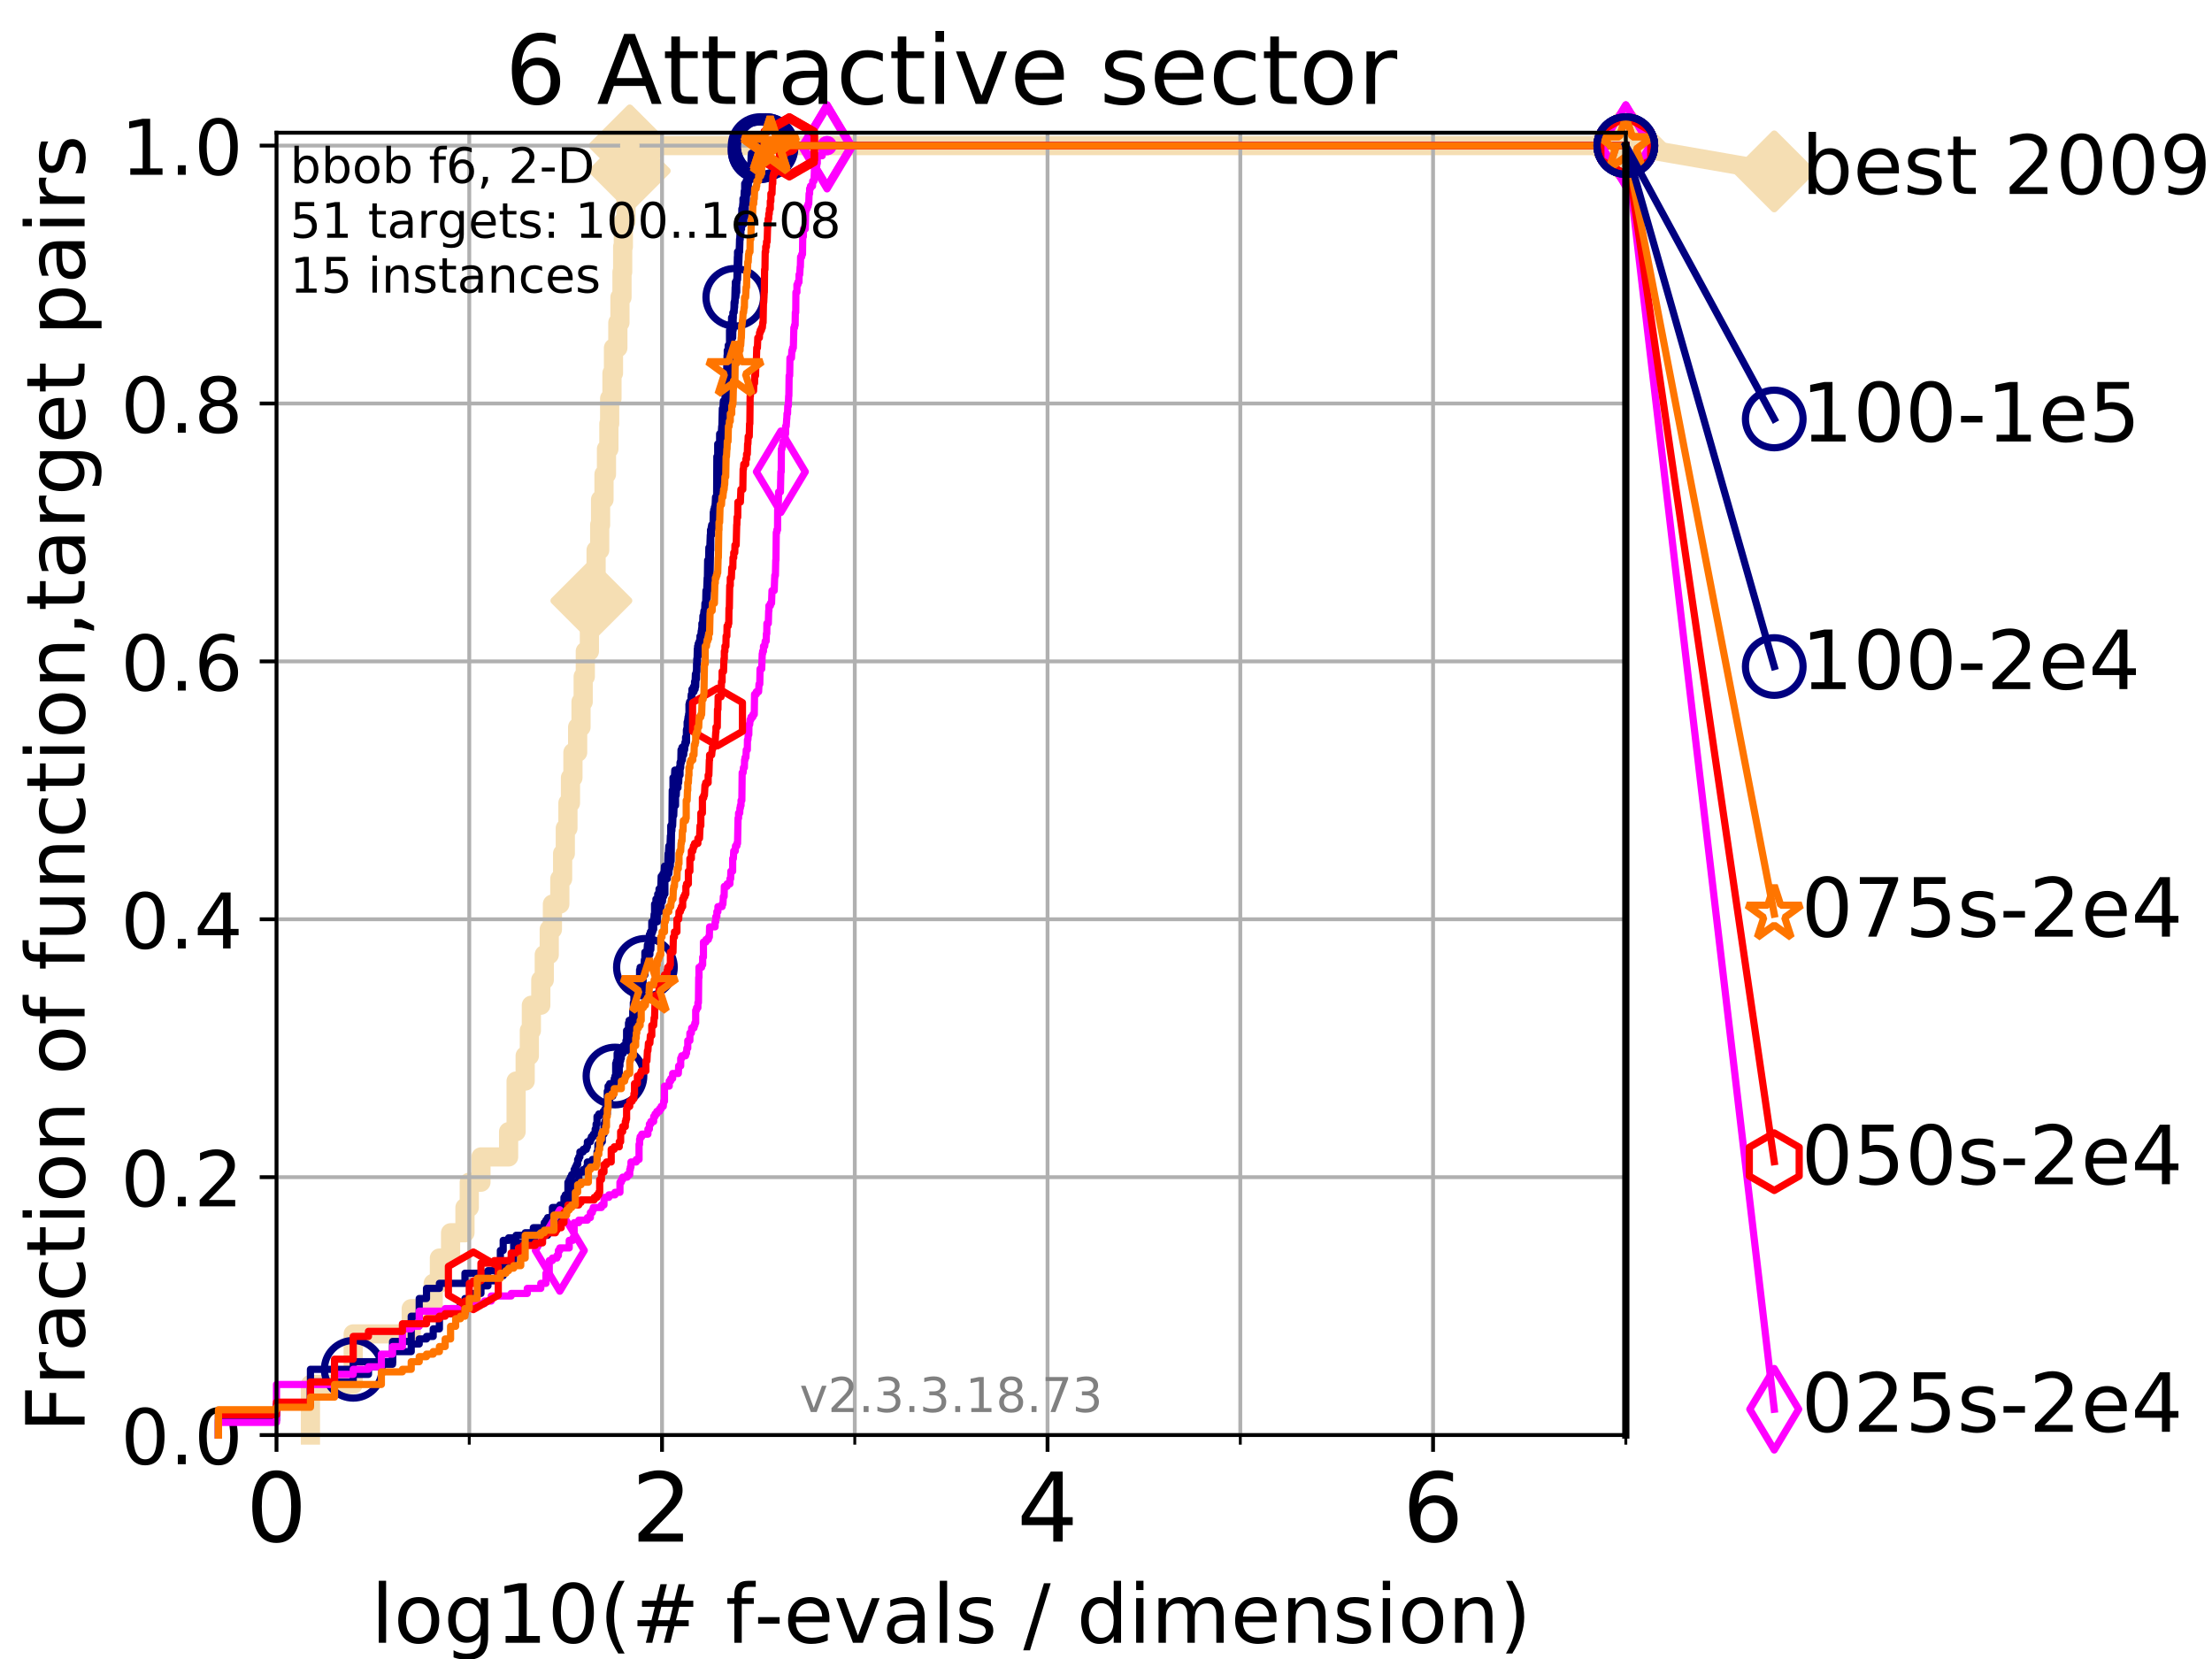 <?xml version="1.0" encoding="utf-8" standalone="no"?>
<!DOCTYPE svg PUBLIC "-//W3C//DTD SVG 1.1//EN"
  "http://www.w3.org/Graphics/SVG/1.1/DTD/svg11.dtd">
<!-- Created with matplotlib (https://matplotlib.org/) -->
<svg height="345.6pt" version="1.1" viewBox="0 0 460.8 345.6" width="460.8pt" xmlns="http://www.w3.org/2000/svg" xmlns:xlink="http://www.w3.org/1999/xlink">
 <defs>
  <style type="text/css">
*{stroke-linecap:butt;stroke-linejoin:round;}
  </style>
 </defs>
 <g id="figure_1">
  <g id="patch_1">
   <path d="M 0 345.6 
L 460.8 345.6 
L 460.8 0 
L 0 0 
z
" style="fill:#ffffff;"/>
  </g>
  <g id="axes_1">
   <g id="patch_2">
    <path d="M 57.6 298.944 
L 338.688 298.944 
L 338.688 27.648 
L 57.6 27.648 
z
" style="fill:#ffffff;"/>
   </g>
   <g id="line2d_1">
    <path d="M 64.671 298.944 
L 64.671 288.41 
L 73.579 288.41 
L 73.579 277.877 
L 85.667 277.877 
L 85.667 272.61 
L 90.243 272.61 
L 90.243 267.343 
L 91.535 267.343 
L 91.535 262.076 
L 93.864 262.076 
L 93.864 256.809 
L 96.861 256.809 
L 96.861 251.542 
L 97.755 251.542 
L 97.755 246.275 
L 100.193 246.275 
L 100.193 241.009 
L 105.952 241.009 
L 105.952 235.742 
L 107.515 235.742 
L 107.515 225.208 
L 109.402 225.208 
L 109.402 219.941 
L 110.274 219.941 
L 110.274 214.674 
L 110.694 214.674 
L 110.694 209.407 
L 112.656 209.407 
L 112.656 204.141 
L 113.383 204.141 
L 113.383 198.874 
L 114.419 198.874 
L 114.419 193.607 
L 115.077 193.607 
L 115.077 188.34 
L 116.621 188.34 
L 116.621 183.073 
L 117.203 183.073 
L 117.203 177.806 
L 117.765 177.806 
L 117.765 172.539 
L 118.31 172.539 
L 118.31 167.272 
L 118.839 167.272 
L 118.839 162.006 
L 119.352 162.006 
L 119.352 156.739 
L 120.335 156.739 
L 120.335 151.472 
L 121.037 151.472 
L 121.037 146.205 
L 121.49 146.205 
L 121.49 140.938 
L 121.931 140.938 
L 121.931 135.671 
L 122.782 135.671 
L 122.782 130.404 
L 123.193 130.404 
L 123.193 125.138 
L 123.791 125.138 
L 123.791 119.871 
L 124.178 119.871 
L 124.178 114.604 
L 124.928 114.604 
L 124.928 109.337 
L 125.111 109.337 
L 125.111 104.07 
L 125.823 104.07 
L 125.823 98.803 
L 126.338 98.803 
L 126.338 93.536 
L 126.839 93.536 
L 126.839 88.27 
L 127.003 88.27 
L 127.003 83.003 
L 127.485 83.003 
L 127.485 77.736 
L 127.799 77.736 
L 127.799 72.469 
L 128.709 72.469 
L 128.709 67.202 
L 129.147 67.202 
L 129.147 61.935 
L 129.574 61.935 
L 129.574 56.668 
L 129.714 56.668 
L 129.714 51.402 
L 129.853 51.402 
L 129.853 46.135 
L 130.398 46.135 
L 130.398 40.868 
L 130.796 40.868 
L 130.796 35.601 
L 131.185 35.601 
L 131.185 30.334 
L 338.688 30.334 
" style="fill:none;stroke:#f5deb3;stroke-linecap:square;stroke-width:4;"/>
   </g>
   <g id="line2d_2">
    <defs>
     <path d="M -0 7.778 
L 7.778 0 
L 0 -7.778 
L -7.778 -0 
z
" id="meaa62461a0" style="stroke:#f5deb3;stroke-linejoin:miter;stroke-width:1.5;"/>
    </defs>
    <g>
     <use style="fill:#f5deb3;stroke:#f5deb3;stroke-linejoin:miter;stroke-width:1.5;" x="123.193" xlink:href="#meaa62461a0" y="125.138"/>
     <use style="fill:#f5deb3;stroke:#f5deb3;stroke-linejoin:miter;stroke-width:1.5;" x="131.185" xlink:href="#meaa62461a0" y="35.601"/>
     <use style="fill:#f5deb3;stroke:#f5deb3;stroke-linejoin:miter;stroke-width:1.5;" x="131.185" xlink:href="#meaa62461a0" y="30.334"/>
     <use style="fill:#f5deb3;stroke:#f5deb3;stroke-linejoin:miter;stroke-width:1.5;" x="131.185" xlink:href="#meaa62461a0" y="30.334"/>
     <use style="fill:#f5deb3;stroke:#f5deb3;stroke-linejoin:miter;stroke-width:1.5;" x="338.688" xlink:href="#meaa62461a0" y="30.334"/>
    </g>
   </g>
   <g id="line2d_3">
    <path style="fill:none;stroke:#f5deb3;stroke-linecap:square;stroke-width:4;"/>
    <g/>
   </g>
   <g id="line2d_4">
    <path d="M 338.688 30.334 
L 369.608 35.706 
" style="fill:none;stroke:#f5deb3;stroke-linecap:square;stroke-width:4;"/>
    <g>
     <use style="fill:#f5deb3;stroke:#f5deb3;stroke-linejoin:miter;stroke-width:1.5;" x="338.688" xlink:href="#meaa62461a0" y="30.334"/>
     <use style="fill:#f5deb3;stroke:#f5deb3;stroke-linejoin:miter;stroke-width:1.5;" x="369.608" xlink:href="#meaa62461a0" y="35.706"/>
    </g>
   </g>
   <g id="matplotlib.axis_1">
    <g id="xtick_1">
     <g id="line2d_5">
      <path clip-path="url(#p85ae0f70b7)" d="M 57.6 298.944 
L 57.6 27.648 
" style="fill:none;stroke:#b0b0b0;stroke-linecap:square;stroke-width:0.8;"/>
     </g>
     <g id="line2d_6">
      <defs>
       <path d="M 0 0 
L 0 3.5 
" id="me983381654" style="stroke:#000000;stroke-width:0.8;"/>
      </defs>
      <g>
       <use style="stroke:#000000;stroke-width:0.8;" x="57.6" xlink:href="#me983381654" y="298.944"/>
      </g>
     </g>
     <g id="text_1">
      <!-- 0 -->
      <defs>
       <path d="M 31.781 66.406 
Q 24.172 66.406 20.328 58.906 
Q 16.5 51.422 16.5 36.375 
Q 16.5 21.391 20.328 13.891 
Q 24.172 6.391 31.781 6.391 
Q 39.453 6.391 43.281 13.891 
Q 47.125 21.391 47.125 36.375 
Q 47.125 51.422 43.281 58.906 
Q 39.453 66.406 31.781 66.406 
z
M 31.781 74.219 
Q 44.047 74.219 50.516 64.516 
Q 56.984 54.828 56.984 36.375 
Q 56.984 17.969 50.516 8.266 
Q 44.047 -1.422 31.781 -1.422 
Q 19.531 -1.422 13.062 8.266 
Q 6.594 17.969 6.594 36.375 
Q 6.594 54.828 13.062 64.516 
Q 19.531 74.219 31.781 74.219 
z
" id="DejaVuSans-48"/>
      </defs>
      <g transform="translate(51.237 321.141)scale(0.2 -0.2)">
       <use xlink:href="#DejaVuSans-48"/>
      </g>
     </g>
    </g>
    <g id="xtick_2">
     <g id="line2d_7">
      <path clip-path="url(#p85ae0f70b7)" d="M 137.911 298.944 
L 137.911 27.648 
" style="fill:none;stroke:#b0b0b0;stroke-linecap:square;stroke-width:0.8;"/>
     </g>
     <g id="line2d_8">
      <g>
       <use style="stroke:#000000;stroke-width:0.8;" x="137.911" xlink:href="#me983381654" y="298.944"/>
      </g>
     </g>
     <g id="text_2">
      <!-- 2 -->
      <defs>
       <path d="M 19.188 8.297 
L 53.609 8.297 
L 53.609 0 
L 7.328 0 
L 7.328 8.297 
Q 12.938 14.109 22.625 23.891 
Q 32.328 33.688 34.812 36.531 
Q 39.547 41.844 41.422 45.531 
Q 43.312 49.219 43.312 52.781 
Q 43.312 58.594 39.234 62.25 
Q 35.156 65.922 28.609 65.922 
Q 23.969 65.922 18.812 64.312 
Q 13.672 62.703 7.812 59.422 
L 7.812 69.391 
Q 13.766 71.781 18.938 73 
Q 24.125 74.219 28.422 74.219 
Q 39.75 74.219 46.484 68.547 
Q 53.219 62.891 53.219 53.422 
Q 53.219 48.922 51.531 44.891 
Q 49.859 40.875 45.406 35.406 
Q 44.188 33.984 37.641 27.219 
Q 31.109 20.453 19.188 8.297 
z
" id="DejaVuSans-50"/>
      </defs>
      <g transform="translate(131.548 321.141)scale(0.2 -0.2)">
       <use xlink:href="#DejaVuSans-50"/>
      </g>
     </g>
    </g>
    <g id="xtick_3">
     <g id="line2d_9">
      <path clip-path="url(#p85ae0f70b7)" d="M 218.222 298.944 
L 218.222 27.648 
" style="fill:none;stroke:#b0b0b0;stroke-linecap:square;stroke-width:0.8;"/>
     </g>
     <g id="line2d_10">
      <g>
       <use style="stroke:#000000;stroke-width:0.8;" x="218.222" xlink:href="#me983381654" y="298.944"/>
      </g>
     </g>
     <g id="text_3">
      <!-- 4 -->
      <defs>
       <path d="M 37.797 64.312 
L 12.891 25.391 
L 37.797 25.391 
z
M 35.203 72.906 
L 47.609 72.906 
L 47.609 25.391 
L 58.016 25.391 
L 58.016 17.188 
L 47.609 17.188 
L 47.609 0 
L 37.797 0 
L 37.797 17.188 
L 4.891 17.188 
L 4.891 26.703 
z
" id="DejaVuSans-52"/>
      </defs>
      <g transform="translate(211.859 321.141)scale(0.2 -0.2)">
       <use xlink:href="#DejaVuSans-52"/>
      </g>
     </g>
    </g>
    <g id="xtick_4">
     <g id="line2d_11">
      <path clip-path="url(#p85ae0f70b7)" d="M 298.533 298.944 
L 298.533 27.648 
" style="fill:none;stroke:#b0b0b0;stroke-linecap:square;stroke-width:0.8;"/>
     </g>
     <g id="line2d_12">
      <g>
       <use style="stroke:#000000;stroke-width:0.8;" x="298.533" xlink:href="#me983381654" y="298.944"/>
      </g>
     </g>
     <g id="text_4">
      <!-- 6 -->
      <defs>
       <path d="M 33.016 40.375 
Q 26.375 40.375 22.484 35.828 
Q 18.609 31.297 18.609 23.391 
Q 18.609 15.531 22.484 10.953 
Q 26.375 6.391 33.016 6.391 
Q 39.656 6.391 43.531 10.953 
Q 47.406 15.531 47.406 23.391 
Q 47.406 31.297 43.531 35.828 
Q 39.656 40.375 33.016 40.375 
z
M 52.594 71.297 
L 52.594 62.312 
Q 48.875 64.062 45.094 64.984 
Q 41.312 65.922 37.594 65.922 
Q 27.828 65.922 22.672 59.328 
Q 17.531 52.734 16.797 39.406 
Q 19.672 43.656 24.016 45.922 
Q 28.375 48.188 33.594 48.188 
Q 44.578 48.188 50.953 41.516 
Q 57.328 34.859 57.328 23.391 
Q 57.328 12.156 50.688 5.359 
Q 44.047 -1.422 33.016 -1.422 
Q 20.359 -1.422 13.672 8.266 
Q 6.984 17.969 6.984 36.375 
Q 6.984 53.656 15.188 63.938 
Q 23.391 74.219 37.203 74.219 
Q 40.922 74.219 44.703 73.484 
Q 48.484 72.75 52.594 71.297 
z
" id="DejaVuSans-54"/>
      </defs>
      <g transform="translate(292.17 321.141)scale(0.2 -0.2)">
       <use xlink:href="#DejaVuSans-54"/>
      </g>
     </g>
    </g>
    <g id="xtick_5">
     <g id="line2d_13">
      <path clip-path="url(#p85ae0f70b7)" d="M 97.755 298.944 
L 97.755 27.648 
" style="fill:none;stroke:#b0b0b0;stroke-linecap:square;stroke-width:0.8;"/>
     </g>
     <g id="line2d_14">
      <defs>
       <path d="M 0 0 
L 0 2 
" id="m1ede738394" style="stroke:#000000;stroke-width:0.6;"/>
      </defs>
      <g>
       <use style="stroke:#000000;stroke-width:0.6;" x="97.755" xlink:href="#m1ede738394" y="298.944"/>
      </g>
     </g>
    </g>
    <g id="xtick_6">
     <g id="line2d_15">
      <path clip-path="url(#p85ae0f70b7)" d="M 178.066 298.944 
L 178.066 27.648 
" style="fill:none;stroke:#b0b0b0;stroke-linecap:square;stroke-width:0.8;"/>
     </g>
     <g id="line2d_16">
      <g>
       <use style="stroke:#000000;stroke-width:0.6;" x="178.066" xlink:href="#m1ede738394" y="298.944"/>
      </g>
     </g>
    </g>
    <g id="xtick_7">
     <g id="line2d_17">
      <path clip-path="url(#p85ae0f70b7)" d="M 258.377 298.944 
L 258.377 27.648 
" style="fill:none;stroke:#b0b0b0;stroke-linecap:square;stroke-width:0.8;"/>
     </g>
     <g id="line2d_18">
      <g>
       <use style="stroke:#000000;stroke-width:0.6;" x="258.377" xlink:href="#m1ede738394" y="298.944"/>
      </g>
     </g>
    </g>
    <g id="xtick_8">
     <g id="line2d_19">
      <path clip-path="url(#p85ae0f70b7)" d="M 338.688 298.944 
L 338.688 27.648 
" style="fill:none;stroke:#b0b0b0;stroke-linecap:square;stroke-width:0.8;"/>
     </g>
     <g id="line2d_20">
      <g>
       <use style="stroke:#000000;stroke-width:0.6;" x="338.688" xlink:href="#m1ede738394" y="298.944"/>
      </g>
     </g>
    </g>
    <g id="text_5">
     <!-- log10(# f-evals / dimension) -->
     <defs>
      <path d="M 9.422 75.984 
L 18.406 75.984 
L 18.406 0 
L 9.422 0 
z
" id="DejaVuSans-108"/>
      <path d="M 30.609 48.391 
Q 23.391 48.391 19.188 42.75 
Q 14.984 37.109 14.984 27.297 
Q 14.984 17.484 19.156 11.844 
Q 23.344 6.203 30.609 6.203 
Q 37.797 6.203 41.984 11.859 
Q 46.188 17.531 46.188 27.297 
Q 46.188 37.016 41.984 42.703 
Q 37.797 48.391 30.609 48.391 
z
M 30.609 56 
Q 42.328 56 49.016 48.375 
Q 55.719 40.766 55.719 27.297 
Q 55.719 13.875 49.016 6.219 
Q 42.328 -1.422 30.609 -1.422 
Q 18.844 -1.422 12.172 6.219 
Q 5.516 13.875 5.516 27.297 
Q 5.516 40.766 12.172 48.375 
Q 18.844 56 30.609 56 
z
" id="DejaVuSans-111"/>
      <path d="M 45.406 27.984 
Q 45.406 37.75 41.375 43.109 
Q 37.359 48.484 30.078 48.484 
Q 22.859 48.484 18.828 43.109 
Q 14.797 37.75 14.797 27.984 
Q 14.797 18.266 18.828 12.891 
Q 22.859 7.516 30.078 7.516 
Q 37.359 7.516 41.375 12.891 
Q 45.406 18.266 45.406 27.984 
z
M 54.391 6.781 
Q 54.391 -7.172 48.188 -13.984 
Q 42 -20.797 29.203 -20.797 
Q 24.469 -20.797 20.266 -20.094 
Q 16.062 -19.391 12.109 -17.922 
L 12.109 -9.188 
Q 16.062 -11.328 19.922 -12.344 
Q 23.781 -13.375 27.781 -13.375 
Q 36.625 -13.375 41.016 -8.766 
Q 45.406 -4.156 45.406 5.172 
L 45.406 9.625 
Q 42.625 4.781 38.281 2.391 
Q 33.938 0 27.875 0 
Q 17.828 0 11.672 7.656 
Q 5.516 15.328 5.516 27.984 
Q 5.516 40.672 11.672 48.328 
Q 17.828 56 27.875 56 
Q 33.938 56 38.281 53.609 
Q 42.625 51.219 45.406 46.391 
L 45.406 54.688 
L 54.391 54.688 
z
" id="DejaVuSans-103"/>
      <path d="M 12.406 8.297 
L 28.516 8.297 
L 28.516 63.922 
L 10.984 60.406 
L 10.984 69.391 
L 28.422 72.906 
L 38.281 72.906 
L 38.281 8.297 
L 54.391 8.297 
L 54.391 0 
L 12.406 0 
z
" id="DejaVuSans-49"/>
      <path d="M 31 75.875 
Q 24.469 64.656 21.281 53.656 
Q 18.109 42.672 18.109 31.391 
Q 18.109 20.125 21.312 9.062 
Q 24.516 -2 31 -13.188 
L 23.188 -13.188 
Q 15.875 -1.703 12.234 9.375 
Q 8.594 20.453 8.594 31.391 
Q 8.594 42.281 12.203 53.312 
Q 15.828 64.359 23.188 75.875 
z
" id="DejaVuSans-40"/>
      <path d="M 51.125 44 
L 36.922 44 
L 32.812 27.688 
L 47.125 27.688 
z
M 43.797 71.781 
L 38.719 51.516 
L 52.984 51.516 
L 58.109 71.781 
L 65.922 71.781 
L 60.891 51.516 
L 76.125 51.516 
L 76.125 44 
L 58.984 44 
L 54.984 27.688 
L 70.516 27.688 
L 70.516 20.219 
L 53.078 20.219 
L 48 0 
L 40.188 0 
L 45.219 20.219 
L 30.906 20.219 
L 25.875 0 
L 18.016 0 
L 23.094 20.219 
L 7.719 20.219 
L 7.719 27.688 
L 24.906 27.688 
L 29 44 
L 13.281 44 
L 13.281 51.516 
L 30.906 51.516 
L 35.891 71.781 
z
" id="DejaVuSans-35"/>
      <path id="DejaVuSans-32"/>
      <path d="M 37.109 75.984 
L 37.109 68.5 
L 28.516 68.5 
Q 23.688 68.5 21.797 66.547 
Q 19.922 64.594 19.922 59.516 
L 19.922 54.688 
L 34.719 54.688 
L 34.719 47.703 
L 19.922 47.703 
L 19.922 0 
L 10.891 0 
L 10.891 47.703 
L 2.297 47.703 
L 2.297 54.688 
L 10.891 54.688 
L 10.891 58.5 
Q 10.891 67.625 15.141 71.797 
Q 19.391 75.984 28.609 75.984 
z
" id="DejaVuSans-102"/>
      <path d="M 4.891 31.391 
L 31.203 31.391 
L 31.203 23.391 
L 4.891 23.391 
z
" id="DejaVuSans-45"/>
      <path d="M 56.203 29.594 
L 56.203 25.203 
L 14.891 25.203 
Q 15.484 15.922 20.484 11.062 
Q 25.484 6.203 34.422 6.203 
Q 39.594 6.203 44.453 7.469 
Q 49.312 8.734 54.109 11.281 
L 54.109 2.781 
Q 49.266 0.734 44.188 -0.344 
Q 39.109 -1.422 33.891 -1.422 
Q 20.797 -1.422 13.156 6.188 
Q 5.516 13.812 5.516 26.812 
Q 5.516 40.234 12.766 48.109 
Q 20.016 56 32.328 56 
Q 43.359 56 49.781 48.891 
Q 56.203 41.797 56.203 29.594 
z
M 47.219 32.234 
Q 47.125 39.594 43.094 43.984 
Q 39.062 48.391 32.422 48.391 
Q 24.906 48.391 20.391 44.141 
Q 15.875 39.891 15.188 32.172 
z
" id="DejaVuSans-101"/>
      <path d="M 2.984 54.688 
L 12.5 54.688 
L 29.594 8.797 
L 46.688 54.688 
L 56.203 54.688 
L 35.688 0 
L 23.484 0 
z
" id="DejaVuSans-118"/>
      <path d="M 34.281 27.484 
Q 23.391 27.484 19.188 25 
Q 14.984 22.516 14.984 16.5 
Q 14.984 11.719 18.141 8.906 
Q 21.297 6.109 26.703 6.109 
Q 34.188 6.109 38.703 11.406 
Q 43.219 16.703 43.219 25.484 
L 43.219 27.484 
z
M 52.203 31.203 
L 52.203 0 
L 43.219 0 
L 43.219 8.297 
Q 40.141 3.328 35.547 0.953 
Q 30.953 -1.422 24.312 -1.422 
Q 15.922 -1.422 10.953 3.297 
Q 6 8.016 6 15.922 
Q 6 25.141 12.172 29.828 
Q 18.359 34.516 30.609 34.516 
L 43.219 34.516 
L 43.219 35.406 
Q 43.219 41.609 39.141 45 
Q 35.062 48.391 27.688 48.391 
Q 23 48.391 18.547 47.266 
Q 14.109 46.141 10.016 43.891 
L 10.016 52.203 
Q 14.938 54.109 19.578 55.047 
Q 24.219 56 28.609 56 
Q 40.484 56 46.344 49.844 
Q 52.203 43.703 52.203 31.203 
z
" id="DejaVuSans-97"/>
      <path d="M 44.281 53.078 
L 44.281 44.578 
Q 40.484 46.531 36.375 47.5 
Q 32.281 48.484 27.875 48.484 
Q 21.188 48.484 17.844 46.438 
Q 14.5 44.391 14.5 40.281 
Q 14.5 37.156 16.891 35.375 
Q 19.281 33.594 26.516 31.984 
L 29.594 31.297 
Q 39.156 29.25 43.188 25.516 
Q 47.219 21.781 47.219 15.094 
Q 47.219 7.469 41.188 3.016 
Q 35.156 -1.422 24.609 -1.422 
Q 20.219 -1.422 15.453 -0.562 
Q 10.688 0.297 5.422 2 
L 5.422 11.281 
Q 10.406 8.688 15.234 7.391 
Q 20.062 6.109 24.812 6.109 
Q 31.156 6.109 34.562 8.281 
Q 37.984 10.453 37.984 14.406 
Q 37.984 18.062 35.516 20.016 
Q 33.062 21.969 24.703 23.781 
L 21.578 24.516 
Q 13.234 26.266 9.516 29.906 
Q 5.812 33.547 5.812 39.891 
Q 5.812 47.609 11.281 51.797 
Q 16.75 56 26.812 56 
Q 31.781 56 36.172 55.266 
Q 40.578 54.547 44.281 53.078 
z
" id="DejaVuSans-115"/>
      <path d="M 25.391 72.906 
L 33.688 72.906 
L 8.297 -9.281 
L 0 -9.281 
z
" id="DejaVuSans-47"/>
      <path d="M 45.406 46.391 
L 45.406 75.984 
L 54.391 75.984 
L 54.391 0 
L 45.406 0 
L 45.406 8.203 
Q 42.578 3.328 38.25 0.953 
Q 33.938 -1.422 27.875 -1.422 
Q 17.969 -1.422 11.734 6.484 
Q 5.516 14.406 5.516 27.297 
Q 5.516 40.188 11.734 48.094 
Q 17.969 56 27.875 56 
Q 33.938 56 38.25 53.625 
Q 42.578 51.266 45.406 46.391 
z
M 14.797 27.297 
Q 14.797 17.391 18.875 11.75 
Q 22.953 6.109 30.078 6.109 
Q 37.203 6.109 41.297 11.75 
Q 45.406 17.391 45.406 27.297 
Q 45.406 37.203 41.297 42.844 
Q 37.203 48.484 30.078 48.484 
Q 22.953 48.484 18.875 42.844 
Q 14.797 37.203 14.797 27.297 
z
" id="DejaVuSans-100"/>
      <path d="M 9.422 54.688 
L 18.406 54.688 
L 18.406 0 
L 9.422 0 
z
M 9.422 75.984 
L 18.406 75.984 
L 18.406 64.594 
L 9.422 64.594 
z
" id="DejaVuSans-105"/>
      <path d="M 52 44.188 
Q 55.375 50.25 60.062 53.125 
Q 64.75 56 71.094 56 
Q 79.641 56 84.281 50.016 
Q 88.922 44.047 88.922 33.016 
L 88.922 0 
L 79.891 0 
L 79.891 32.719 
Q 79.891 40.578 77.094 44.375 
Q 74.312 48.188 68.609 48.188 
Q 61.625 48.188 57.562 43.547 
Q 53.516 38.922 53.516 30.906 
L 53.516 0 
L 44.484 0 
L 44.484 32.719 
Q 44.484 40.625 41.703 44.406 
Q 38.922 48.188 33.109 48.188 
Q 26.219 48.188 22.156 43.531 
Q 18.109 38.875 18.109 30.906 
L 18.109 0 
L 9.078 0 
L 9.078 54.688 
L 18.109 54.688 
L 18.109 46.188 
Q 21.188 51.219 25.484 53.609 
Q 29.781 56 35.688 56 
Q 41.656 56 45.828 52.969 
Q 50 49.953 52 44.188 
z
" id="DejaVuSans-109"/>
      <path d="M 54.891 33.016 
L 54.891 0 
L 45.906 0 
L 45.906 32.719 
Q 45.906 40.484 42.875 44.328 
Q 39.844 48.188 33.797 48.188 
Q 26.516 48.188 22.312 43.547 
Q 18.109 38.922 18.109 30.906 
L 18.109 0 
L 9.078 0 
L 9.078 54.688 
L 18.109 54.688 
L 18.109 46.188 
Q 21.344 51.125 25.703 53.562 
Q 30.078 56 35.797 56 
Q 45.219 56 50.047 50.172 
Q 54.891 44.344 54.891 33.016 
z
" id="DejaVuSans-110"/>
      <path d="M 8.016 75.875 
L 15.828 75.875 
Q 23.141 64.359 26.781 53.312 
Q 30.422 42.281 30.422 31.391 
Q 30.422 20.453 26.781 9.375 
Q 23.141 -1.703 15.828 -13.188 
L 8.016 -13.188 
Q 14.5 -2 17.703 9.062 
Q 20.906 20.125 20.906 31.391 
Q 20.906 42.672 17.703 53.656 
Q 14.5 64.656 8.016 75.875 
z
" id="DejaVuSans-41"/>
     </defs>
     <g transform="translate(77.303 342.218)scale(0.17 -0.17)">
      <use xlink:href="#DejaVuSans-108"/>
      <use x="27.783" xlink:href="#DejaVuSans-111"/>
      <use x="88.965" xlink:href="#DejaVuSans-103"/>
      <use x="152.441" xlink:href="#DejaVuSans-49"/>
      <use x="216.064" xlink:href="#DejaVuSans-48"/>
      <use x="279.688" xlink:href="#DejaVuSans-40"/>
      <use x="318.701" xlink:href="#DejaVuSans-35"/>
      <use x="402.49" xlink:href="#DejaVuSans-32"/>
      <use x="434.277" xlink:href="#DejaVuSans-102"/>
      <use x="469.404" xlink:href="#DejaVuSans-45"/>
      <use x="505.488" xlink:href="#DejaVuSans-101"/>
      <use x="567.012" xlink:href="#DejaVuSans-118"/>
      <use x="626.191" xlink:href="#DejaVuSans-97"/>
      <use x="687.471" xlink:href="#DejaVuSans-108"/>
      <use x="715.254" xlink:href="#DejaVuSans-115"/>
      <use x="767.354" xlink:href="#DejaVuSans-32"/>
      <use x="799.141" xlink:href="#DejaVuSans-47"/>
      <use x="832.832" xlink:href="#DejaVuSans-32"/>
      <use x="864.619" xlink:href="#DejaVuSans-100"/>
      <use x="928.096" xlink:href="#DejaVuSans-105"/>
      <use x="955.879" xlink:href="#DejaVuSans-109"/>
      <use x="1053.291" xlink:href="#DejaVuSans-101"/>
      <use x="1114.814" xlink:href="#DejaVuSans-110"/>
      <use x="1178.193" xlink:href="#DejaVuSans-115"/>
      <use x="1230.293" xlink:href="#DejaVuSans-105"/>
      <use x="1258.076" xlink:href="#DejaVuSans-111"/>
      <use x="1319.258" xlink:href="#DejaVuSans-110"/>
      <use x="1382.637" xlink:href="#DejaVuSans-41"/>
     </g>
    </g>
   </g>
   <g id="matplotlib.axis_2">
    <g id="ytick_1">
     <g id="line2d_21">
      <path clip-path="url(#p85ae0f70b7)" d="M 57.6 298.944 
L 338.688 298.944 
" style="fill:none;stroke:#b0b0b0;stroke-linecap:square;stroke-width:0.8;"/>
     </g>
     <g id="line2d_22">
      <defs>
       <path d="M 0 0 
L -3.5 0 
" id="m9ec21cdf88" style="stroke:#000000;stroke-width:0.8;"/>
      </defs>
      <g>
       <use style="stroke:#000000;stroke-width:0.8;" x="57.6" xlink:href="#m9ec21cdf88" y="298.944"/>
      </g>
     </g>
     <g id="text_6">
      <!-- 0.0 -->
      <defs>
       <path d="M 10.688 12.406 
L 21 12.406 
L 21 0 
L 10.688 0 
z
" id="DejaVuSans-46"/>
      </defs>
      <g transform="translate(25.155 305.023)scale(0.16 -0.16)">
       <use xlink:href="#DejaVuSans-48"/>
       <use x="63.623" xlink:href="#DejaVuSans-46"/>
       <use x="95.41" xlink:href="#DejaVuSans-48"/>
      </g>
     </g>
    </g>
    <g id="ytick_2">
     <g id="line2d_23">
      <path clip-path="url(#p85ae0f70b7)" d="M 57.6 245.222 
L 338.688 245.222 
" style="fill:none;stroke:#b0b0b0;stroke-linecap:square;stroke-width:0.8;"/>
     </g>
     <g id="line2d_24">
      <g>
       <use style="stroke:#000000;stroke-width:0.8;" x="57.6" xlink:href="#m9ec21cdf88" y="245.222"/>
      </g>
     </g>
     <g id="text_7">
      <!-- 0.2 -->
      <g transform="translate(25.155 251.301)scale(0.16 -0.16)">
       <use xlink:href="#DejaVuSans-48"/>
       <use x="63.623" xlink:href="#DejaVuSans-46"/>
       <use x="95.41" xlink:href="#DejaVuSans-50"/>
      </g>
     </g>
    </g>
    <g id="ytick_3">
     <g id="line2d_25">
      <path clip-path="url(#p85ae0f70b7)" d="M 57.6 191.5 
L 338.688 191.5 
" style="fill:none;stroke:#b0b0b0;stroke-linecap:square;stroke-width:0.8;"/>
     </g>
     <g id="line2d_26">
      <g>
       <use style="stroke:#000000;stroke-width:0.8;" x="57.6" xlink:href="#m9ec21cdf88" y="191.5"/>
      </g>
     </g>
     <g id="text_8">
      <!-- 0.4 -->
      <g transform="translate(25.155 197.579)scale(0.16 -0.16)">
       <use xlink:href="#DejaVuSans-48"/>
       <use x="63.623" xlink:href="#DejaVuSans-46"/>
       <use x="95.41" xlink:href="#DejaVuSans-52"/>
      </g>
     </g>
    </g>
    <g id="ytick_4">
     <g id="line2d_27">
      <path clip-path="url(#p85ae0f70b7)" d="M 57.6 137.778 
L 338.688 137.778 
" style="fill:none;stroke:#b0b0b0;stroke-linecap:square;stroke-width:0.8;"/>
     </g>
     <g id="line2d_28">
      <g>
       <use style="stroke:#000000;stroke-width:0.8;" x="57.6" xlink:href="#m9ec21cdf88" y="137.778"/>
      </g>
     </g>
     <g id="text_9">
      <!-- 0.6 -->
      <g transform="translate(25.155 143.857)scale(0.16 -0.16)">
       <use xlink:href="#DejaVuSans-48"/>
       <use x="63.623" xlink:href="#DejaVuSans-46"/>
       <use x="95.41" xlink:href="#DejaVuSans-54"/>
      </g>
     </g>
    </g>
    <g id="ytick_5">
     <g id="line2d_29">
      <path clip-path="url(#p85ae0f70b7)" d="M 57.6 84.056 
L 338.688 84.056 
" style="fill:none;stroke:#b0b0b0;stroke-linecap:square;stroke-width:0.8;"/>
     </g>
     <g id="line2d_30">
      <g>
       <use style="stroke:#000000;stroke-width:0.8;" x="57.6" xlink:href="#m9ec21cdf88" y="84.056"/>
      </g>
     </g>
     <g id="text_10">
      <!-- 0.8 -->
      <defs>
       <path d="M 31.781 34.625 
Q 24.75 34.625 20.719 30.859 
Q 16.703 27.094 16.703 20.516 
Q 16.703 13.922 20.719 10.156 
Q 24.75 6.391 31.781 6.391 
Q 38.812 6.391 42.859 10.172 
Q 46.922 13.969 46.922 20.516 
Q 46.922 27.094 42.891 30.859 
Q 38.875 34.625 31.781 34.625 
z
M 21.922 38.812 
Q 15.578 40.375 12.031 44.719 
Q 8.5 49.078 8.5 55.328 
Q 8.5 64.062 14.719 69.141 
Q 20.953 74.219 31.781 74.219 
Q 42.672 74.219 48.875 69.141 
Q 55.078 64.062 55.078 55.328 
Q 55.078 49.078 51.531 44.719 
Q 48 40.375 41.703 38.812 
Q 48.828 37.156 52.797 32.312 
Q 56.781 27.484 56.781 20.516 
Q 56.781 9.906 50.312 4.234 
Q 43.844 -1.422 31.781 -1.422 
Q 19.734 -1.422 13.25 4.234 
Q 6.781 9.906 6.781 20.516 
Q 6.781 27.484 10.781 32.312 
Q 14.797 37.156 21.922 38.812 
z
M 18.312 54.391 
Q 18.312 48.734 21.844 45.562 
Q 25.391 42.391 31.781 42.391 
Q 38.141 42.391 41.719 45.562 
Q 45.312 48.734 45.312 54.391 
Q 45.312 60.062 41.719 63.234 
Q 38.141 66.406 31.781 66.406 
Q 25.391 66.406 21.844 63.234 
Q 18.312 60.062 18.312 54.391 
z
" id="DejaVuSans-56"/>
      </defs>
      <g transform="translate(25.155 90.135)scale(0.16 -0.16)">
       <use xlink:href="#DejaVuSans-48"/>
       <use x="63.623" xlink:href="#DejaVuSans-46"/>
       <use x="95.41" xlink:href="#DejaVuSans-56"/>
      </g>
     </g>
    </g>
    <g id="ytick_6">
     <g id="line2d_31">
      <path clip-path="url(#p85ae0f70b7)" d="M 57.6 30.334 
L 338.688 30.334 
" style="fill:none;stroke:#b0b0b0;stroke-linecap:square;stroke-width:0.8;"/>
     </g>
     <g id="line2d_32">
      <g>
       <use style="stroke:#000000;stroke-width:0.8;" x="57.6" xlink:href="#m9ec21cdf88" y="30.334"/>
      </g>
     </g>
     <g id="text_11">
      <!-- 1.0 -->
      <g transform="translate(25.155 36.413)scale(0.16 -0.16)">
       <use xlink:href="#DejaVuSans-49"/>
       <use x="63.623" xlink:href="#DejaVuSans-46"/>
       <use x="95.41" xlink:href="#DejaVuSans-48"/>
      </g>
     </g>
    </g>
    <g id="text_12">
     <!-- Fraction of function,target pairs -->
     <defs>
      <path d="M 9.812 72.906 
L 51.703 72.906 
L 51.703 64.594 
L 19.672 64.594 
L 19.672 43.109 
L 48.578 43.109 
L 48.578 34.812 
L 19.672 34.812 
L 19.672 0 
L 9.812 0 
z
" id="DejaVuSans-70"/>
      <path d="M 41.109 46.297 
Q 39.594 47.172 37.812 47.578 
Q 36.031 48 33.891 48 
Q 26.266 48 22.188 43.047 
Q 18.109 38.094 18.109 28.812 
L 18.109 0 
L 9.078 0 
L 9.078 54.688 
L 18.109 54.688 
L 18.109 46.188 
Q 20.953 51.172 25.484 53.578 
Q 30.031 56 36.531 56 
Q 37.453 56 38.578 55.875 
Q 39.703 55.766 41.062 55.516 
z
" id="DejaVuSans-114"/>
      <path d="M 48.781 52.594 
L 48.781 44.188 
Q 44.969 46.297 41.141 47.344 
Q 37.312 48.391 33.406 48.391 
Q 24.656 48.391 19.812 42.844 
Q 14.984 37.312 14.984 27.297 
Q 14.984 17.281 19.812 11.734 
Q 24.656 6.203 33.406 6.203 
Q 37.312 6.203 41.141 7.25 
Q 44.969 8.297 48.781 10.406 
L 48.781 2.094 
Q 45.016 0.344 40.984 -0.531 
Q 36.969 -1.422 32.422 -1.422 
Q 20.062 -1.422 12.781 6.344 
Q 5.516 14.109 5.516 27.297 
Q 5.516 40.672 12.859 48.328 
Q 20.219 56 33.016 56 
Q 37.156 56 41.109 55.141 
Q 45.062 54.297 48.781 52.594 
z
" id="DejaVuSans-99"/>
      <path d="M 18.312 70.219 
L 18.312 54.688 
L 36.812 54.688 
L 36.812 47.703 
L 18.312 47.703 
L 18.312 18.016 
Q 18.312 11.328 20.141 9.422 
Q 21.969 7.516 27.594 7.516 
L 36.812 7.516 
L 36.812 0 
L 27.594 0 
Q 17.188 0 13.234 3.875 
Q 9.281 7.766 9.281 18.016 
L 9.281 47.703 
L 2.688 47.703 
L 2.688 54.688 
L 9.281 54.688 
L 9.281 70.219 
z
" id="DejaVuSans-116"/>
      <path d="M 8.5 21.578 
L 8.5 54.688 
L 17.484 54.688 
L 17.484 21.922 
Q 17.484 14.156 20.5 10.266 
Q 23.531 6.391 29.594 6.391 
Q 36.859 6.391 41.078 11.031 
Q 45.312 15.672 45.312 23.688 
L 45.312 54.688 
L 54.297 54.688 
L 54.297 0 
L 45.312 0 
L 45.312 8.406 
Q 42.047 3.422 37.719 1 
Q 33.406 -1.422 27.688 -1.422 
Q 18.266 -1.422 13.375 4.438 
Q 8.5 10.297 8.5 21.578 
z
M 31.109 56 
z
" id="DejaVuSans-117"/>
      <path d="M 11.719 12.406 
L 22.016 12.406 
L 22.016 4 
L 14.016 -11.625 
L 7.719 -11.625 
L 11.719 4 
z
" id="DejaVuSans-44"/>
      <path d="M 18.109 8.203 
L 18.109 -20.797 
L 9.078 -20.797 
L 9.078 54.688 
L 18.109 54.688 
L 18.109 46.391 
Q 20.953 51.266 25.266 53.625 
Q 29.594 56 35.594 56 
Q 45.562 56 51.781 48.094 
Q 58.016 40.188 58.016 27.297 
Q 58.016 14.406 51.781 6.484 
Q 45.562 -1.422 35.594 -1.422 
Q 29.594 -1.422 25.266 0.953 
Q 20.953 3.328 18.109 8.203 
z
M 48.688 27.297 
Q 48.688 37.203 44.609 42.844 
Q 40.531 48.484 33.406 48.484 
Q 26.266 48.484 22.188 42.844 
Q 18.109 37.203 18.109 27.297 
Q 18.109 17.391 22.188 11.75 
Q 26.266 6.109 33.406 6.109 
Q 40.531 6.109 44.609 11.75 
Q 48.688 17.391 48.688 27.297 
z
" id="DejaVuSans-112"/>
     </defs>
     <g transform="translate(17.62 298.435)rotate(-90)scale(0.17 -0.17)">
      <use xlink:href="#DejaVuSans-70"/>
      <use x="57.41" xlink:href="#DejaVuSans-114"/>
      <use x="98.523" xlink:href="#DejaVuSans-97"/>
      <use x="159.803" xlink:href="#DejaVuSans-99"/>
      <use x="214.783" xlink:href="#DejaVuSans-116"/>
      <use x="253.992" xlink:href="#DejaVuSans-105"/>
      <use x="281.775" xlink:href="#DejaVuSans-111"/>
      <use x="342.957" xlink:href="#DejaVuSans-110"/>
      <use x="406.336" xlink:href="#DejaVuSans-32"/>
      <use x="438.123" xlink:href="#DejaVuSans-111"/>
      <use x="499.305" xlink:href="#DejaVuSans-102"/>
      <use x="534.51" xlink:href="#DejaVuSans-32"/>
      <use x="566.297" xlink:href="#DejaVuSans-102"/>
      <use x="601.502" xlink:href="#DejaVuSans-117"/>
      <use x="664.881" xlink:href="#DejaVuSans-110"/>
      <use x="728.26" xlink:href="#DejaVuSans-99"/>
      <use x="783.24" xlink:href="#DejaVuSans-116"/>
      <use x="822.449" xlink:href="#DejaVuSans-105"/>
      <use x="850.232" xlink:href="#DejaVuSans-111"/>
      <use x="911.414" xlink:href="#DejaVuSans-110"/>
      <use x="974.793" xlink:href="#DejaVuSans-44"/>
      <use x="1006.58" xlink:href="#DejaVuSans-116"/>
      <use x="1045.789" xlink:href="#DejaVuSans-97"/>
      <use x="1107.068" xlink:href="#DejaVuSans-114"/>
      <use x="1148.166" xlink:href="#DejaVuSans-103"/>
      <use x="1211.643" xlink:href="#DejaVuSans-101"/>
      <use x="1273.166" xlink:href="#DejaVuSans-116"/>
      <use x="1312.375" xlink:href="#DejaVuSans-32"/>
      <use x="1344.162" xlink:href="#DejaVuSans-112"/>
      <use x="1407.639" xlink:href="#DejaVuSans-97"/>
      <use x="1468.918" xlink:href="#DejaVuSans-105"/>
      <use x="1496.701" xlink:href="#DejaVuSans-114"/>
      <use x="1537.814" xlink:href="#DejaVuSans-115"/>
     </g>
    </g>
   </g>
   <g id="line2d_33">
    <defs>
     <path d="M 0 1.5 
C 0.398 1.5 0.779 1.342 1.061 1.061 
C 1.342 0.779 1.5 0.398 1.5 0 
C 1.5 -0.398 1.342 -0.779 1.061 -1.061 
C 0.779 -1.342 0.398 -1.5 0 -1.5 
C -0.398 -1.5 -0.779 -1.342 -1.061 -1.061 
C -1.342 -0.779 -1.5 -0.398 -1.5 0 
C -1.5 0.398 -1.342 0.779 -1.061 1.061 
C -0.779 1.342 -0.398 1.5 0 1.5 
z
" id="m827e25e322" style="stroke:#f5deb3;"/>
    </defs>
    <g>
     <use style="fill:#f5deb3;stroke:#f5deb3;" x="131.185" xlink:href="#m827e25e322" y="30.334"/>
     <use style="fill:#f5deb3;stroke:#f5deb3;" x="131.185" xlink:href="#m827e25e322" y="30.334"/>
    </g>
   </g>
   <g id="line2d_34">
    <defs>
     <path d="M 0 1.5 
C 0.398 1.5 0.779 1.342 1.061 1.061 
C 1.342 0.779 1.5 0.398 1.5 0 
C 1.5 -0.398 1.342 -0.779 1.061 -1.061 
C 0.779 -1.342 0.398 -1.5 0 -1.5 
C -0.398 -1.5 -0.779 -1.342 -1.061 -1.061 
C -1.342 -0.779 -1.5 -0.398 -1.5 0 
C -1.5 0.398 -1.342 0.779 -1.061 1.061 
C -0.779 1.342 -0.398 1.5 0 1.5 
z
" id="m6a57231040" style="stroke:#000080;"/>
    </defs>
    <g>
     <use style="fill:#000080;stroke:#000080;" x="159.558" xlink:href="#m6a57231040" y="30.334"/>
     <use style="fill:#000080;stroke:#000080;" x="159.558" xlink:href="#m6a57231040" y="30.334"/>
    </g>
   </g>
   <g id="line2d_35">
    <path d="M 45.512 298.944 
L 45.512 295.784 
L 57.6 295.784 
L 57.6 292.624 
L 64.671 292.624 
L 64.671 287.884 
L 73.579 287.884 
L 73.579 286.304 
L 76.759 286.304 
L 76.759 284.723 
L 79.447 284.723 
L 79.447 284.197 
L 81.776 284.197 
L 81.776 281.563 
L 85.667 281.563 
L 85.667 279.983 
L 87.33 279.983 
L 87.33 278.93 
L 88.847 278.93 
L 88.847 278.403 
L 90.243 278.403 
L 90.243 276.823 
L 91.535 276.823 
L 91.535 273.663 
L 93.864 273.663 
L 93.864 272.61 
L 95.918 272.61 
L 95.918 271.556 
L 96.861 271.556 
L 96.861 270.503 
L 98.606 270.503 
L 98.606 269.45 
L 100.193 269.45 
L 100.193 267.87 
L 101.647 267.87 
L 101.647 266.816 
L 103.623 266.816 
L 103.623 265.763 
L 104.826 265.763 
L 104.826 263.656 
L 105.952 263.656 
L 105.952 262.603 
L 107.009 262.603 
L 107.009 258.916 
L 109.843 258.916 
L 109.843 258.389 
L 111.506 258.389 
L 111.506 257.862 
L 113.023 257.862 
L 113.023 257.336 
L 114.08 257.336 
L 114.08 255.756 
L 114.751 255.756 
L 114.751 255.229 
L 115.711 255.229 
L 115.711 254.702 
L 116.323 254.702 
L 116.323 254.176 
L 116.621 254.176 
L 116.621 253.649 
L 116.914 253.649 
L 116.914 253.122 
L 117.203 253.122 
L 117.203 251.542 
L 118.04 251.542 
L 118.04 251.016 
L 118.31 251.016 
L 118.31 250.489 
L 118.577 250.489 
L 118.577 247.855 
L 119.097 247.855 
L 119.097 247.329 
L 119.352 247.329 
L 119.352 246.275 
L 120.572 246.275 
L 120.572 244.169 
L 121.49 244.169 
L 121.49 243.642 
L 122.148 243.642 
L 122.148 243.115 
L 122.362 243.115 
L 122.362 242.062 
L 123.394 242.062 
L 123.394 241.535 
L 124.369 241.535 
L 124.369 239.955 
L 124.557 239.955 
L 124.557 238.375 
L 125.111 238.375 
L 125.111 237.848 
L 125.471 237.848 
L 125.471 236.268 
L 125.823 236.268 
L 125.823 234.162 
L 125.996 234.162 
L 125.996 233.635 
L 126.168 233.635 
L 126.168 232.055 
L 126.507 232.055 
L 126.507 229.948 
L 126.674 229.948 
L 126.674 229.421 
L 127.003 229.421 
L 127.003 228.368 
L 127.643 228.368 
L 127.643 225.735 
L 127.954 225.735 
L 127.954 224.681 
L 128.108 224.681 
L 128.108 224.155 
L 128.26 224.155 
L 128.26 221.521 
L 128.411 221.521 
L 128.411 220.994 
L 128.561 220.994 
L 128.561 219.414 
L 128.856 219.414 
L 128.856 218.888 
L 130.128 218.888 
L 130.128 218.361 
L 130.398 218.361 
L 130.398 216.781 
L 130.532 216.781 
L 130.532 214.674 
L 130.927 214.674 
L 130.927 213.094 
L 131.056 213.094 
L 131.056 212.567 
L 131.691 212.567 
L 131.691 212.041 
L 131.815 212.041 
L 131.815 210.461 
L 131.938 210.461 
L 131.938 208.881 
L 132.06 208.881 
L 132.06 205.721 
L 132.303 205.721 
L 132.303 205.194 
L 132.894 205.194 
L 132.894 204.141 
L 133.01 204.141 
L 133.01 203.614 
L 133.239 203.614 
L 133.239 202.034 
L 133.353 202.034 
L 133.353 201.507 
L 134.128 201.507 
L 134.236 199.927 
L 134.343 199.927 
L 134.343 198.347 
L 134.766 198.347 
L 134.87 196.767 
L 135.179 196.767 
L 135.281 194.66 
L 135.482 194.66 
L 135.482 194.133 
L 135.976 194.133 
L 135.976 193.607 
L 136.17 193.607 
L 136.17 192.027 
L 136.924 192.027 
L 136.924 189.92 
L 137.469 189.92 
L 137.469 188.867 
L 137.736 188.867 
L 137.736 187.813 
L 137.998 187.813 
L 138.084 186.76 
L 138.256 186.76 
L 138.256 186.233 
L 138.511 186.233 
L 138.511 183.073 
L 139.009 183.073 
L 139.009 182.02 
L 139.334 182.02 
L 139.414 180.966 
L 139.494 180.966 
L 139.494 180.44 
L 139.652 180.44 
L 139.652 179.386 
L 139.809 179.386 
L 139.887 173.066 
L 139.965 173.066 
L 140.042 164.639 
L 140.196 164.639 
L 140.196 162.006 
L 140.499 162.006 
L 140.574 160.426 
L 141.521 160.426 
L 141.521 159.899 
L 141.802 159.899 
L 141.872 156.212 
L 142.079 156.212 
L 142.079 155.685 
L 142.553 155.685 
L 142.553 155.159 
L 142.686 155.159 
L 142.686 154.632 
L 142.818 154.632 
L 142.818 153.579 
L 143.015 153.579 
L 143.015 151.999 
L 143.273 151.999 
L 143.337 149.892 
L 143.528 149.892 
L 143.528 146.732 
L 143.779 146.732 
L 143.779 146.205 
L 143.965 146.205 
L 144.026 144.625 
L 144.148 144.625 
L 144.148 143.572 
L 144.451 143.572 
L 144.451 143.045 
L 144.689 143.045 
L 144.689 141.992 
L 144.807 141.992 
L 144.865 140.411 
L 145.04 140.411 
L 145.04 139.885 
L 145.155 139.885 
L 145.155 138.305 
L 145.27 138.305 
L 145.327 136.725 
L 145.441 136.725 
L 145.441 134.091 
L 145.777 134.091 
L 145.833 132.511 
L 146.053 132.511 
L 146.162 130.931 
L 146.216 130.931 
L 146.216 129.878 
L 146.378 129.878 
L 146.431 128.298 
L 146.538 128.298 
L 146.644 127.244 
L 146.802 127.244 
L 146.854 125.664 
L 147.01 125.664 
L 147.062 123.031 
L 147.216 123.031 
L 147.318 120.397 
L 147.369 120.397 
L 147.419 116.711 
L 147.62 116.711 
L 147.67 114.077 
L 147.868 114.077 
L 147.967 111.444 
L 148.015 111.444 
L 148.015 110.39 
L 148.161 110.39 
L 148.161 109.864 
L 148.733 109.864 
L 148.733 108.81 
L 148.92 108.81 
L 148.92 108.284 
L 149.058 108.284 
L 149.058 105.124 
L 149.196 105.124 
L 149.196 103.543 
L 149.378 103.543 
L 149.468 101.437 
L 149.602 101.437 
L 149.602 100.91 
L 149.735 100.91 
L 149.824 99.33 
L 149.868 99.33 
L 149.868 97.75 
L 150.172 97.75 
L 150.258 95.643 
L 150.429 95.643 
L 150.514 89.85 
L 150.683 89.85 
L 150.766 86.69 
L 150.933 86.69 
L 150.933 85.636 
L 151.097 85.636 
L 151.097 84.583 
L 151.26 84.583 
L 151.341 81.949 
L 151.381 81.949 
L 151.462 80.896 
L 151.542 80.896 
L 151.542 79.843 
L 151.661 79.843 
L 151.661 78.263 
L 151.897 78.263 
L 151.936 77.209 
L 152.014 77.209 
L 152.053 76.156 
L 152.169 76.156 
L 152.246 74.576 
L 152.322 74.576 
L 152.398 70.362 
L 152.625 70.362 
L 152.662 68.782 
L 152.737 68.782 
L 152.737 65.095 
L 152.885 65.095 
L 152.996 64.042 
L 153.032 64.042 
L 153.142 59.829 
L 153.178 59.829 
L 153.178 58.775 
L 153.502 58.775 
L 153.609 53.508 
L 153.644 53.508 
L 153.644 52.455 
L 153.995 52.455 
L 154.064 49.821 
L 154.167 49.821 
L 154.167 48.768 
L 154.338 48.768 
L 154.338 47.715 
L 154.473 47.715 
L 154.473 46.661 
L 154.939 46.661 
L 154.939 45.081 
L 155.265 45.081 
L 155.265 42.448 
L 155.457 42.448 
L 155.521 40.341 
L 155.742 40.341 
L 155.742 39.288 
L 155.898 39.288 
L 155.898 37.708 
L 156.145 37.708 
L 156.145 37.181 
L 156.388 37.181 
L 156.418 35.601 
L 156.953 35.601 
L 156.953 33.494 
L 157.272 33.494 
L 157.272 32.968 
L 158.059 32.968 
L 158.059 31.914 
L 158.277 31.914 
L 158.277 30.861 
L 159.558 30.861 
L 159.558 30.334 
L 338.688 30.334 
L 338.688 30.334 
" style="fill:none;stroke:#000080;stroke-linecap:square;stroke-width:1.5;"/>
   </g>
   <g id="line2d_36">
    <defs>
     <path d="M 0 6 
C 1.591 6 3.117 5.368 4.243 4.243 
C 5.368 3.117 6 1.591 6 0 
C 6 -1.591 5.368 -3.117 4.243 -4.243 
C 3.117 -5.368 1.591 -6 0 -6 
C -1.591 -6 -3.117 -5.368 -4.243 -4.243 
C -5.368 -3.117 -6 -1.591 -6 0 
C -6 1.591 -5.368 3.117 -4.243 4.243 
C -3.117 5.368 -1.591 6 0 6 
z
" id="m4494309289" style="stroke:#000080;stroke-width:1.5;"/>
    </defs>
    <g>
     <use style="fill-opacity:0;stroke:#000080;stroke-width:1.5;" x="128.108" xlink:href="#m4494309289" y="224.155"/>
     <use style="fill-opacity:0;stroke:#000080;stroke-width:1.5;" x="153.069" xlink:href="#m4494309289" y="61.935"/>
     <use style="fill-opacity:0;stroke:#000080;stroke-width:1.5;" x="159.558" xlink:href="#m4494309289" y="30.861"/>
     <use style="fill-opacity:0;stroke:#000080;stroke-width:1.5;" x="159.558" xlink:href="#m4494309289" y="30.334"/>
     <use style="fill-opacity:0;stroke:#000080;stroke-width:1.5;" x="159.558" xlink:href="#m4494309289" y="30.334"/>
     <use style="fill-opacity:0;stroke:#000080;stroke-width:1.5;" x="338.688" xlink:href="#m4494309289" y="30.334"/>
    </g>
   </g>
   <g id="line2d_37">
    <path style="fill:none;stroke:#000080;stroke-linecap:square;stroke-width:1.5;"/>
    <g/>
   </g>
   <g id="line2d_38">
    <g>
     <use style="fill:#000080;stroke:#000080;" x="158.358" xlink:href="#m6a57231040" y="30.334"/>
     <use style="fill:#000080;stroke:#000080;" x="158.358" xlink:href="#m6a57231040" y="30.334"/>
    </g>
   </g>
   <g id="line2d_39">
    <path d="M 45.512 298.944 
L 45.512 294.731 
L 57.6 294.731 
L 57.6 292.624 
L 64.671 292.624 
L 64.671 285.25 
L 73.579 285.25 
L 73.579 283.67 
L 81.776 283.67 
L 81.776 279.457 
L 85.667 279.457 
L 85.667 274.19 
L 87.33 274.19 
L 87.33 270.503 
L 88.847 270.503 
L 88.847 268.396 
L 91.535 268.396 
L 91.535 267.343 
L 96.861 267.343 
L 96.861 265.236 
L 101.647 265.236 
L 101.647 264.709 
L 103.623 264.709 
L 103.623 264.183 
L 104.235 264.183 
L 104.235 260.496 
L 104.826 260.496 
L 104.826 258.389 
L 105.952 258.389 
L 105.952 257.862 
L 107.515 257.862 
L 107.515 257.336 
L 109.402 257.336 
L 109.402 256.809 
L 111.105 256.809 
L 111.105 255.756 
L 113.383 255.756 
L 113.383 254.702 
L 113.735 254.702 
L 113.735 254.176 
L 114.08 254.176 
L 114.08 253.649 
L 115.077 253.649 
L 115.077 251.542 
L 116.621 251.542 
L 116.621 251.016 
L 117.486 251.016 
L 117.486 249.436 
L 117.765 249.436 
L 117.765 248.909 
L 118.31 248.909 
L 118.31 246.275 
L 118.577 246.275 
L 118.577 245.749 
L 118.839 245.749 
L 118.839 245.222 
L 119.097 245.222 
L 119.097 244.695 
L 119.603 244.695 
L 119.603 243.642 
L 119.85 243.642 
L 119.85 243.115 
L 120.094 243.115 
L 120.094 242.589 
L 120.335 242.589 
L 120.335 241.535 
L 120.572 241.535 
L 120.572 241.009 
L 120.806 241.009 
L 120.806 239.955 
L 121.49 239.955 
L 121.49 239.428 
L 122.148 239.428 
L 122.148 238.902 
L 122.362 238.902 
L 122.362 237.848 
L 122.989 237.848 
L 122.989 237.322 
L 123.193 237.322 
L 123.193 236.795 
L 123.594 236.795 
L 123.594 236.268 
L 123.985 236.268 
L 123.985 235.215 
L 124.178 235.215 
L 124.178 234.162 
L 124.369 234.162 
L 124.369 232.582 
L 124.744 232.582 
L 124.744 232.055 
L 125.648 232.055 
L 125.648 231.528 
L 125.996 231.528 
L 125.996 231.001 
L 126.338 231.001 
L 126.338 229.421 
L 126.507 229.421 
L 126.507 227.315 
L 126.674 227.315 
L 126.674 226.261 
L 127.003 226.261 
L 127.003 225.735 
L 127.954 225.735 
L 127.954 225.208 
L 128.411 225.208 
L 128.411 224.681 
L 128.561 224.681 
L 128.561 224.155 
L 128.856 224.155 
L 128.856 223.628 
L 129.002 223.628 
L 129.002 222.048 
L 129.147 222.048 
L 129.147 220.994 
L 129.291 220.994 
L 129.291 220.468 
L 129.433 220.468 
L 129.433 219.414 
L 129.853 219.414 
L 129.853 217.834 
L 130.927 217.834 
L 130.927 217.308 
L 131.056 217.308 
L 131.056 215.728 
L 131.185 215.728 
L 131.185 215.201 
L 131.313 215.201 
L 131.313 214.148 
L 131.44 214.148 
L 131.44 213.621 
L 131.566 213.621 
L 131.566 213.094 
L 131.815 213.094 
L 131.815 212.567 
L 132.303 212.567 
L 132.303 208.881 
L 132.423 208.881 
L 132.423 207.301 
L 133.01 207.301 
L 133.01 206.247 
L 133.91 206.247 
L 134.019 203.087 
L 134.343 203.087 
L 134.45 201.507 
L 134.766 201.507 
L 134.766 199.4 
L 134.974 199.4 
L 134.974 198.874 
L 135.382 198.874 
L 135.382 197.82 
L 135.582 197.82 
L 135.682 194.66 
L 135.78 194.66 
L 135.78 192.027 
L 136.17 192.027 
L 136.266 190.447 
L 136.362 190.447 
L 136.362 188.34 
L 136.645 188.34 
L 136.645 187.287 
L 137.016 187.287 
L 137.016 186.233 
L 137.29 186.233 
L 137.29 185.18 
L 137.647 185.18 
L 137.736 182.546 
L 138.084 182.546 
L 138.084 182.02 
L 138.341 182.02 
L 138.426 180.44 
L 139.091 180.44 
L 139.172 177.806 
L 139.253 177.806 
L 139.334 176.226 
L 139.573 176.226 
L 139.652 174.119 
L 139.731 174.119 
L 139.731 172.013 
L 140.119 172.013 
L 140.196 169.906 
L 140.348 169.906 
L 140.424 167.799 
L 140.723 167.799 
L 140.723 165.692 
L 140.871 165.692 
L 140.944 164.112 
L 141.235 164.112 
L 141.235 163.059 
L 141.379 163.059 
L 141.45 161.479 
L 141.662 161.479 
L 141.662 158.846 
L 141.941 158.846 
L 141.941 158.319 
L 142.148 158.319 
L 142.216 157.265 
L 142.419 157.265 
L 142.486 156.212 
L 142.62 156.212 
L 142.686 155.159 
L 142.818 155.159 
L 142.818 154.632 
L 143.015 154.632 
L 143.015 151.999 
L 143.144 151.999 
L 143.144 150.419 
L 143.273 150.419 
L 143.337 149.365 
L 143.464 149.365 
L 143.464 148.838 
L 143.591 148.838 
L 143.654 146.205 
L 143.965 146.205 
L 143.965 145.152 
L 144.087 145.152 
L 144.087 144.625 
L 144.209 144.625 
L 144.209 144.098 
L 144.57 144.098 
L 144.57 143.572 
L 144.807 143.572 
L 144.807 143.045 
L 144.924 143.045 
L 144.982 141.465 
L 145.098 141.465 
L 145.155 137.251 
L 145.213 137.251 
L 145.27 135.145 
L 145.327 135.145 
L 145.327 134.618 
L 145.61 134.618 
L 145.666 133.565 
L 145.888 133.565 
L 145.888 132.511 
L 146.053 132.511 
L 146.107 131.458 
L 146.644 131.458 
L 146.749 128.824 
L 146.906 128.824 
L 146.906 127.771 
L 147.113 127.771 
L 147.216 124.611 
L 147.318 124.611 
L 147.419 123.031 
L 147.47 123.031 
L 147.47 122.504 
L 147.72 122.504 
L 147.819 119.871 
L 147.918 119.871 
L 148.015 114.604 
L 148.064 114.604 
L 148.064 111.444 
L 148.258 111.444 
L 148.258 109.337 
L 148.545 109.337 
L 148.592 106.704 
L 148.686 106.704 
L 148.686 106.177 
L 148.827 106.177 
L 148.827 105.65 
L 148.966 105.65 
L 149.058 103.543 
L 149.287 103.543 
L 149.332 95.116 
L 149.513 95.116 
L 149.513 92.483 
L 149.911 92.483 
L 149.911 90.376 
L 150.258 90.376 
L 150.344 88.796 
L 150.387 88.796 
L 150.472 85.109 
L 150.599 85.109 
L 150.683 83.529 
L 151.015 83.529 
L 151.097 79.316 
L 151.179 79.316 
L 151.219 77.209 
L 151.381 77.209 
L 151.462 74.049 
L 151.502 74.049 
L 151.502 72.996 
L 151.701 72.996 
L 151.701 71.942 
L 151.975 71.942 
L 151.975 68.782 
L 152.169 68.782 
L 152.169 67.729 
L 152.284 67.729 
L 152.284 67.202 
L 152.398 67.202 
L 152.398 66.149 
L 152.7 66.149 
L 152.7 65.095 
L 152.885 65.095 
L 152.922 62.989 
L 153.106 62.989 
L 153.178 61.935 
L 153.287 61.935 
L 153.395 60.882 
L 153.467 60.882 
L 153.467 58.248 
L 153.644 58.248 
L 153.75 55.088 
L 153.89 55.088 
L 153.995 52.455 
L 154.064 52.455 
L 154.167 49.295 
L 154.201 49.295 
L 154.304 46.661 
L 154.507 46.661 
L 154.541 43.501 
L 154.641 43.501 
L 154.741 42.448 
L 154.774 42.448 
L 154.774 41.395 
L 154.972 41.395 
L 155.038 39.814 
L 155.135 39.814 
L 155.135 38.234 
L 155.425 38.234 
L 155.425 37.708 
L 155.742 37.708 
L 155.836 36.654 
L 156.236 36.654 
L 156.267 35.601 
L 156.388 35.601 
L 156.479 32.441 
L 156.539 32.441 
L 156.539 31.914 
L 157.301 31.914 
L 157.301 31.387 
L 158.358 31.387 
L 158.358 30.334 
L 338.688 30.334 
L 338.688 30.334 
" style="fill:none;stroke:#000080;stroke-linecap:square;stroke-width:1.5;"/>
   </g>
   <g id="line2d_40">
    <g>
     <use style="fill-opacity:0;stroke:#000080;stroke-width:1.5;" x="73.579" xlink:href="#m4494309289" y="285.25"/>
     <use style="fill-opacity:0;stroke:#000080;stroke-width:1.5;" x="134.45" xlink:href="#m4494309289" y="201.507"/>
     <use style="fill-opacity:0;stroke:#000080;stroke-width:1.5;" x="158.358" xlink:href="#m4494309289" y="31.387"/>
     <use style="fill-opacity:0;stroke:#000080;stroke-width:1.5;" x="158.358" xlink:href="#m4494309289" y="31.387"/>
     <use style="fill-opacity:0;stroke:#000080;stroke-width:1.5;" x="158.358" xlink:href="#m4494309289" y="30.334"/>
     <use style="fill-opacity:0;stroke:#000080;stroke-width:1.5;" x="338.688" xlink:href="#m4494309289" y="30.334"/>
    </g>
   </g>
   <g id="line2d_41">
    <path style="fill:none;stroke:#000080;stroke-linecap:square;stroke-width:1.5;"/>
    <g/>
   </g>
   <g id="line2d_42">
    <defs>
     <path d="M 0 1.5 
C 0.398 1.5 0.779 1.342 1.061 1.061 
C 1.342 0.779 1.5 0.398 1.5 0 
C 1.5 -0.398 1.342 -0.779 1.061 -1.061 
C 0.779 -1.342 0.398 -1.5 0 -1.5 
C -0.398 -1.5 -0.779 -1.342 -1.061 -1.061 
C -1.342 -0.779 -1.5 -0.398 -1.5 0 
C -1.5 0.398 -1.342 0.779 -1.061 1.061 
C -0.779 1.342 -0.398 1.5 0 1.5 
z
" id="m32fe136ff2" style="stroke:#ff00ff;"/>
    </defs>
    <g>
     <use style="fill:#ff00ff;stroke:#ff00ff;" x="172.289" xlink:href="#m32fe136ff2" y="30.334"/>
     <use style="fill:#ff00ff;stroke:#ff00ff;" x="172.289" xlink:href="#m32fe136ff2" y="30.334"/>
    </g>
   </g>
   <g id="line2d_43">
    <path d="M 45.512 298.944 
L 45.512 296.311 
L 57.6 296.311 
L 57.6 288.41 
L 69.688 288.41 
L 69.688 286.304 
L 73.579 286.304 
L 73.579 285.25 
L 76.759 285.25 
L 76.759 284.723 
L 79.447 284.723 
L 79.447 282.09 
L 81.776 282.09 
L 81.776 280.51 
L 83.83 280.51 
L 83.83 276.823 
L 85.667 276.823 
L 85.667 276.296 
L 87.33 276.296 
L 87.33 273.136 
L 92.738 273.136 
L 92.738 272.61 
L 98.606 272.61 
L 98.606 271.556 
L 100.935 271.556 
L 100.935 271.03 
L 102.331 271.03 
L 102.331 269.976 
L 106.489 269.976 
L 106.489 269.45 
L 109.843 269.45 
L 109.843 268.396 
L 112.656 268.396 
L 112.656 267.343 
L 113.735 267.343 
L 113.735 265.236 
L 114.419 265.236 
L 114.419 262.603 
L 115.077 262.603 
L 115.077 262.076 
L 116.02 262.076 
L 116.02 261.549 
L 116.323 261.549 
L 116.323 260.496 
L 116.621 260.496 
L 116.621 259.969 
L 118.577 259.969 
L 118.577 258.389 
L 119.352 258.389 
L 119.352 257.862 
L 119.603 257.862 
L 119.603 254.702 
L 120.572 254.702 
L 120.572 254.176 
L 122.362 254.176 
L 122.362 253.649 
L 122.989 253.649 
L 122.989 252.596 
L 123.394 252.596 
L 123.394 252.069 
L 123.594 252.069 
L 123.594 251.542 
L 125.292 251.542 
L 125.292 251.016 
L 125.823 251.016 
L 125.823 249.436 
L 126.839 249.436 
L 126.839 248.909 
L 128.108 248.909 
L 128.108 248.382 
L 129.147 248.382 
L 129.147 246.275 
L 129.433 246.275 
L 129.433 245.749 
L 129.714 245.749 
L 129.714 245.222 
L 130.665 245.222 
L 130.665 244.695 
L 131.185 244.695 
L 131.185 243.642 
L 131.313 243.642 
L 131.313 243.115 
L 131.44 243.115 
L 131.44 242.062 
L 132.542 242.062 
L 132.542 241.535 
L 133.125 241.535 
L 133.125 238.375 
L 133.239 238.375 
L 133.239 237.322 
L 133.353 237.322 
L 133.353 236.795 
L 133.689 236.795 
L 133.689 236.268 
L 134.974 236.268 
L 134.974 235.215 
L 135.281 235.215 
L 135.281 234.162 
L 135.582 234.162 
L 135.582 233.635 
L 136.17 233.635 
L 136.17 232.582 
L 136.457 232.582 
L 136.457 232.055 
L 136.832 232.055 
L 136.832 231.528 
L 137.38 231.528 
L 137.38 231.001 
L 137.736 231.001 
L 137.736 230.475 
L 138.171 230.475 
L 138.256 229.421 
L 138.426 229.421 
L 138.426 226.261 
L 139.414 226.261 
L 139.414 225.208 
L 139.731 225.208 
L 139.731 224.681 
L 140.119 224.681 
L 140.119 223.628 
L 141.307 223.628 
L 141.379 222.048 
L 141.802 222.048 
L 141.802 220.468 
L 142.01 220.468 
L 142.01 219.941 
L 142.818 219.941 
L 142.818 219.414 
L 143.015 219.414 
L 143.08 218.361 
L 143.273 218.361 
L 143.273 216.781 
L 143.716 216.781 
L 143.716 215.201 
L 144.026 215.201 
L 144.087 214.148 
L 144.57 214.148 
L 144.57 213.621 
L 144.748 213.621 
L 144.748 213.094 
L 144.924 213.094 
L 144.924 210.461 
L 145.098 210.461 
L 145.098 209.934 
L 145.384 209.934 
L 145.384 208.881 
L 145.497 208.881 
L 145.554 203.614 
L 145.61 203.614 
L 145.61 201.507 
L 146.162 201.507 
L 146.162 200.98 
L 146.378 200.98 
L 146.378 199.4 
L 146.538 199.4 
L 146.538 196.24 
L 147.062 196.24 
L 147.062 195.714 
L 147.57 195.714 
L 147.57 195.187 
L 147.77 195.187 
L 147.819 193.08 
L 148.966 193.08 
L 148.966 192.027 
L 149.104 192.027 
L 149.104 190.973 
L 149.332 190.973 
L 149.332 189.92 
L 149.557 189.92 
L 149.557 188.867 
L 150.429 188.867 
L 150.429 188.34 
L 150.599 188.34 
L 150.683 186.76 
L 150.85 186.76 
L 150.891 184.653 
L 151.462 184.653 
L 151.462 184.126 
L 152.053 184.126 
L 152.053 183.073 
L 152.207 183.073 
L 152.246 181.493 
L 152.625 181.493 
L 152.625 178.86 
L 152.774 178.86 
L 152.848 177.28 
L 153.178 177.28 
L 153.215 176.226 
L 153.502 176.226 
L 153.502 175.699 
L 153.644 175.699 
L 153.75 170.433 
L 153.855 170.433 
L 153.855 169.379 
L 154.098 169.379 
L 154.133 168.326 
L 154.236 168.326 
L 154.236 167.799 
L 154.372 167.799 
L 154.372 166.746 
L 154.541 166.746 
L 154.608 160.952 
L 154.807 160.952 
L 154.874 159.899 
L 155.07 159.899 
L 155.103 158.319 
L 155.2 158.319 
L 155.2 157.792 
L 155.393 157.792 
L 155.457 156.212 
L 155.679 156.212 
L 155.71 154.105 
L 155.804 154.105 
L 155.867 153.052 
L 155.991 153.052 
L 156.022 150.945 
L 156.175 150.945 
L 156.267 149.892 
L 156.449 149.892 
L 156.449 149.365 
L 156.836 149.365 
L 156.836 148.838 
L 157.128 148.838 
L 157.186 144.625 
L 157.557 144.625 
L 157.557 144.098 
L 158.031 144.098 
L 158.113 142.518 
L 158.277 142.518 
L 158.331 139.358 
L 158.679 139.358 
L 158.785 136.198 
L 158.864 136.198 
L 158.864 135.671 
L 159.046 135.671 
L 159.046 134.618 
L 159.304 134.618 
L 159.406 133.565 
L 159.608 133.565 
L 159.658 131.985 
L 159.733 131.985 
L 159.758 129.878 
L 160.055 129.878 
L 160.128 127.244 
L 160.177 127.244 
L 160.177 126.191 
L 160.49 126.191 
L 160.49 125.664 
L 160.727 125.664 
L 160.821 123.031 
L 161.284 123.031 
L 161.375 120.397 
L 161.398 120.397 
L 161.398 119.871 
L 161.533 119.871 
L 161.601 116.711 
L 161.645 116.711 
L 161.712 110.917 
L 161.823 110.917 
L 161.823 110.39 
L 161.977 110.39 
L 161.999 106.177 
L 162.109 106.177 
L 162.195 102.49 
L 162.581 102.49 
L 162.666 98.277 
L 162.75 98.277 
L 162.771 93.536 
L 162.896 93.536 
L 162.896 93.01 
L 163.041 93.01 
L 163.103 91.956 
L 163.489 91.956 
L 163.57 90.376 
L 163.65 90.376 
L 163.65 88.796 
L 163.789 88.796 
L 163.887 87.216 
L 163.907 87.216 
L 163.946 86.163 
L 164.063 86.163 
L 164.102 84.583 
L 164.218 84.583 
L 164.295 82.476 
L 164.334 82.476 
L 164.391 78.263 
L 164.505 78.263 
L 164.562 74.576 
L 164.881 74.576 
L 164.955 72.996 
L 165.102 72.996 
L 165.102 72.469 
L 165.266 72.469 
L 165.375 68.255 
L 165.519 68.255 
L 165.519 67.729 
L 165.644 67.729 
L 165.679 65.095 
L 165.768 65.095 
L 165.803 60.882 
L 166.013 60.882 
L 166.013 59.302 
L 166.221 59.302 
L 166.221 58.775 
L 166.443 58.775 
L 166.46 57.195 
L 166.595 57.195 
L 166.679 55.615 
L 166.729 55.615 
L 166.779 53.508 
L 167.011 53.508 
L 167.011 52.982 
L 167.175 52.982 
L 167.223 49.295 
L 167.353 49.295 
L 167.369 47.715 
L 167.751 47.715 
L 167.845 44.028 
L 167.908 44.028 
L 167.908 43.501 
L 168.125 43.501 
L 168.125 42.975 
L 168.34 42.975 
L 168.34 42.448 
L 168.476 42.448 
L 168.552 40.341 
L 168.657 40.341 
L 168.657 39.288 
L 168.835 39.288 
L 168.835 38.761 
L 169.259 38.761 
L 169.303 37.708 
L 169.574 37.708 
L 169.673 35.074 
L 170.092 35.074 
L 170.201 34.021 
L 170.256 34.021 
L 170.256 32.441 
L 171.289 32.441 
L 171.289 31.387 
L 171.784 31.387 
L 171.784 30.861 
L 172.289 30.861 
L 172.289 30.334 
L 338.688 30.334 
L 338.688 30.334 
" style="fill:none;stroke:#ff00ff;stroke-linecap:square;stroke-width:1.5;"/>
   </g>
   <g id="line2d_44">
    <defs>
     <path d="M -0 8.485 
L 5.091 0 
L 0 -8.485 
L -5.091 -0 
z
" id="m689f3b094a" style="stroke:#ff00ff;stroke-linejoin:miter;stroke-width:1.5;"/>
    </defs>
    <g>
     <use style="fill-opacity:0;stroke:#ff00ff;stroke-linejoin:miter;stroke-width:1.5;" x="116.621" xlink:href="#m689f3b094a" y="260.496"/>
     <use style="fill-opacity:0;stroke:#ff00ff;stroke-linejoin:miter;stroke-width:1.5;" x="162.666" xlink:href="#m689f3b094a" y="98.277"/>
     <use style="fill-opacity:0;stroke:#ff00ff;stroke-linejoin:miter;stroke-width:1.5;" x="172.289" xlink:href="#m689f3b094a" y="30.861"/>
     <use style="fill-opacity:0;stroke:#ff00ff;stroke-linejoin:miter;stroke-width:1.5;" x="172.289" xlink:href="#m689f3b094a" y="30.334"/>
     <use style="fill-opacity:0;stroke:#ff00ff;stroke-linejoin:miter;stroke-width:1.5;" x="172.289" xlink:href="#m689f3b094a" y="30.334"/>
     <use style="fill-opacity:0;stroke:#ff00ff;stroke-linejoin:miter;stroke-width:1.5;" x="338.688" xlink:href="#m689f3b094a" y="30.334"/>
    </g>
   </g>
   <g id="line2d_45">
    <path style="fill:none;stroke:#ff00ff;stroke-linecap:square;stroke-width:1.5;"/>
    <g/>
   </g>
   <g id="line2d_46">
    <defs>
     <path d="M 0 1.5 
C 0.398 1.5 0.779 1.342 1.061 1.061 
C 1.342 0.779 1.5 0.398 1.5 0 
C 1.5 -0.398 1.342 -0.779 1.061 -1.061 
C 0.779 -1.342 0.398 -1.5 0 -1.5 
C -0.398 -1.5 -0.779 -1.342 -1.061 -1.061 
C -1.342 -0.779 -1.5 -0.398 -1.5 0 
C -1.5 0.398 -1.342 0.779 -1.061 1.061 
C -0.779 1.342 -0.398 1.5 0 1.5 
z
" id="m1066ac49b8" style="stroke:#ff0000;"/>
    </defs>
    <g>
     <use style="fill:#ff0000;stroke:#ff0000;" x="164.429" xlink:href="#m1066ac49b8" y="30.334"/>
     <use style="fill:#ff0000;stroke:#ff0000;" x="164.429" xlink:href="#m1066ac49b8" y="30.334"/>
    </g>
   </g>
   <g id="line2d_47">
    <path d="M 45.512 298.944 
L 45.512 294.731 
L 57.6 294.731 
L 57.6 292.097 
L 64.671 292.097 
L 64.671 287.884 
L 69.688 287.884 
L 69.688 283.143 
L 73.579 283.143 
L 73.579 278.403 
L 76.759 278.403 
L 76.759 277.35 
L 83.83 277.35 
L 83.83 275.77 
L 88.847 275.77 
L 88.847 274.716 
L 91.535 274.716 
L 91.535 274.19 
L 92.738 274.19 
L 92.738 273.663 
L 96.861 273.663 
L 96.861 271.03 
L 97.755 271.03 
L 97.755 267.343 
L 98.606 267.343 
L 98.606 266.816 
L 100.193 266.816 
L 100.193 263.129 
L 102.989 263.129 
L 102.989 262.603 
L 106.489 262.603 
L 106.489 261.023 
L 108.006 261.023 
L 108.006 259.969 
L 108.949 259.969 
L 108.949 259.443 
L 111.506 259.443 
L 111.506 258.916 
L 113.023 258.916 
L 113.023 257.336 
L 113.735 257.336 
L 113.735 256.809 
L 115.711 256.809 
L 115.711 256.282 
L 116.02 256.282 
L 116.02 255.756 
L 116.914 255.756 
L 116.914 254.702 
L 117.486 254.702 
L 117.486 252.596 
L 118.04 252.596 
L 118.04 252.069 
L 118.31 252.069 
L 118.31 251.016 
L 120.572 251.016 
L 120.572 250.489 
L 121.037 250.489 
L 121.037 249.962 
L 123.791 249.962 
L 123.791 249.436 
L 124.369 249.436 
L 124.369 248.909 
L 124.744 248.909 
L 124.744 248.382 
L 124.928 248.382 
L 124.928 245.749 
L 125.292 245.749 
L 125.292 244.169 
L 125.823 244.169 
L 125.823 242.589 
L 126.338 242.589 
L 126.338 242.062 
L 127.326 242.062 
L 127.326 239.428 
L 127.954 239.428 
L 127.954 238.902 
L 129.002 238.902 
L 129.002 237.848 
L 129.291 237.848 
L 129.291 235.742 
L 129.714 235.742 
L 129.714 234.688 
L 130.264 234.688 
L 130.264 233.635 
L 130.398 233.635 
L 130.398 233.108 
L 130.532 233.108 
L 130.532 231.001 
L 130.665 231.001 
L 130.665 230.475 
L 131.185 230.475 
L 131.185 229.421 
L 131.691 229.421 
L 131.691 228.895 
L 132.06 228.895 
L 132.06 227.841 
L 132.182 227.841 
L 132.182 225.735 
L 132.777 225.735 
L 132.777 224.155 
L 133.353 224.155 
L 133.353 223.628 
L 133.578 223.628 
L 133.578 223.101 
L 134.556 223.101 
L 134.556 220.994 
L 134.766 220.994 
L 134.87 218.888 
L 134.974 218.888 
L 135.077 217.308 
L 135.382 217.308 
L 135.482 215.728 
L 135.78 215.728 
L 135.78 213.621 
L 136.17 213.621 
L 136.266 212.041 
L 136.362 212.041 
L 136.457 208.354 
L 136.551 208.354 
L 136.551 207.301 
L 137.29 207.301 
L 137.29 205.721 
L 137.469 205.721 
L 137.469 205.194 
L 138.084 205.194 
L 138.084 204.141 
L 138.341 204.141 
L 138.426 203.087 
L 138.927 203.087 
L 139.009 202.034 
L 139.091 202.034 
L 139.091 201.507 
L 139.494 201.507 
L 139.494 200.98 
L 139.652 200.98 
L 139.652 198.347 
L 140.196 198.347 
L 140.272 195.187 
L 140.499 195.187 
L 140.499 194.133 
L 141.018 194.133 
L 141.018 191.5 
L 141.379 191.5 
L 141.45 189.92 
L 141.732 189.92 
L 141.732 189.393 
L 141.941 189.393 
L 141.941 188.867 
L 142.216 188.867 
L 142.216 187.287 
L 142.419 187.287 
L 142.419 186.76 
L 142.686 186.76 
L 142.686 186.233 
L 142.884 186.233 
L 142.884 184.653 
L 143.015 184.653 
L 143.015 184.126 
L 143.401 184.126 
L 143.401 181.493 
L 143.716 181.493 
L 143.716 178.86 
L 144.026 178.86 
L 144.026 177.28 
L 144.33 177.28 
L 144.33 176.753 
L 144.451 176.753 
L 144.451 176.226 
L 144.689 176.226 
L 144.689 175.699 
L 145.384 175.699 
L 145.384 174.646 
L 145.722 174.646 
L 145.833 172.013 
L 145.998 172.013 
L 145.998 169.379 
L 146.324 169.379 
L 146.324 166.219 
L 146.591 166.219 
L 146.591 165.692 
L 146.749 165.692 
L 146.854 163.586 
L 147.01 163.586 
L 147.01 163.059 
L 147.52 163.059 
L 147.52 161.479 
L 147.67 161.479 
L 147.77 158.319 
L 147.819 158.319 
L 147.819 157.265 
L 148.258 157.265 
L 148.354 156.212 
L 148.402 156.212 
L 148.402 155.685 
L 148.686 155.685 
L 148.686 155.159 
L 148.873 155.159 
L 148.966 154.105 
L 149.012 154.105 
L 149.104 152.525 
L 149.15 152.525 
L 149.15 151.472 
L 149.423 151.472 
L 149.468 147.785 
L 149.557 147.785 
L 149.602 145.152 
L 150.215 145.152 
L 150.301 141.992 
L 150.429 141.992 
L 150.429 139.885 
L 150.725 139.885 
L 150.808 137.251 
L 150.891 137.251 
L 150.891 135.671 
L 151.015 135.671 
L 151.015 134.618 
L 151.219 134.618 
L 151.26 132.511 
L 151.422 132.511 
L 151.462 130.404 
L 151.701 130.404 
L 151.701 129.878 
L 151.819 129.878 
L 151.858 126.718 
L 151.936 126.718 
L 152.014 121.977 
L 152.13 121.977 
L 152.13 120.397 
L 152.36 120.397 
L 152.436 118.291 
L 152.662 118.291 
L 152.7 116.184 
L 152.848 116.184 
L 152.848 115.131 
L 153.069 115.131 
L 153.106 113.55 
L 153.359 113.55 
L 153.467 109.337 
L 153.502 109.337 
L 153.538 107.757 
L 153.68 107.757 
L 153.715 104.597 
L 154.236 104.597 
L 154.338 101.963 
L 154.741 101.963 
L 154.807 97.75 
L 154.874 97.75 
L 154.939 96.697 
L 155.361 96.697 
L 155.361 95.643 
L 155.521 95.643 
L 155.521 94.59 
L 155.679 94.59 
L 155.742 92.483 
L 155.804 92.483 
L 155.867 90.903 
L 156.083 90.903 
L 156.145 88.27 
L 156.206 88.27 
L 156.267 82.476 
L 156.328 82.476 
L 156.328 81.423 
L 156.982 81.423 
L 157.041 79.843 
L 157.186 79.843 
L 157.215 78.263 
L 157.387 78.263 
L 157.472 75.629 
L 157.557 75.629 
L 157.642 72.469 
L 157.782 72.469 
L 157.865 70.362 
L 158.195 70.362 
L 158.223 69.309 
L 158.385 69.309 
L 158.385 68.782 
L 158.626 68.782 
L 158.626 68.255 
L 158.811 68.255 
L 158.89 67.202 
L 158.968 67.202 
L 159.046 62.989 
L 159.098 62.989 
L 159.201 60.882 
L 159.227 60.882 
L 159.278 56.142 
L 159.355 56.142 
L 159.406 52.455 
L 159.507 52.455 
L 159.507 51.402 
L 159.658 51.402 
L 159.683 50.348 
L 159.808 50.348 
L 159.907 47.188 
L 159.956 47.188 
L 160.006 45.608 
L 160.128 45.608 
L 160.152 44.555 
L 160.249 44.555 
L 160.298 43.501 
L 160.466 43.501 
L 160.466 41.921 
L 160.585 41.921 
L 160.585 40.341 
L 160.821 40.341 
L 160.891 38.234 
L 160.985 38.234 
L 161.008 36.654 
L 161.146 36.654 
L 161.146 36.128 
L 161.488 36.128 
L 161.488 35.601 
L 161.601 35.601 
L 161.601 35.074 
L 161.999 35.074 
L 162.109 33.494 
L 162.13 33.494 
L 162.13 32.968 
L 162.389 32.968 
L 162.389 31.914 
L 163.769 31.914 
L 163.769 30.861 
L 164.429 30.861 
L 164.429 30.334 
L 338.688 30.334 
L 338.688 30.334 
" style="fill:none;stroke:#ff0000;stroke-linecap:square;stroke-width:1.5;"/>
   </g>
   <g id="line2d_48">
    <defs>
     <path d="M 0 -6 
L -5.196 -3 
L -5.196 3 
L -0 6 
L 5.196 3 
L 5.196 -3 
z
" id="m1fdb62dee8" style="stroke:#ff0000;stroke-linejoin:miter;stroke-width:1.5;"/>
    </defs>
    <g>
     <use style="fill-opacity:0;stroke:#ff0000;stroke-linejoin:miter;stroke-width:1.5;" x="98.606" xlink:href="#m1fdb62dee8" y="266.816"/>
     <use style="fill-opacity:0;stroke:#ff0000;stroke-linejoin:miter;stroke-width:1.5;" x="149.468" xlink:href="#m1fdb62dee8" y="149.365"/>
     <use style="fill-opacity:0;stroke:#ff0000;stroke-linejoin:miter;stroke-width:1.5;" x="164.429" xlink:href="#m1fdb62dee8" y="30.861"/>
     <use style="fill-opacity:0;stroke:#ff0000;stroke-linejoin:miter;stroke-width:1.5;" x="164.429" xlink:href="#m1fdb62dee8" y="30.334"/>
     <use style="fill-opacity:0;stroke:#ff0000;stroke-linejoin:miter;stroke-width:1.5;" x="164.429" xlink:href="#m1fdb62dee8" y="30.334"/>
     <use style="fill-opacity:0;stroke:#ff0000;stroke-linejoin:miter;stroke-width:1.5;" x="338.688" xlink:href="#m1fdb62dee8" y="30.334"/>
    </g>
   </g>
   <g id="line2d_49">
    <path style="fill:none;stroke:#ff0000;stroke-linecap:square;stroke-width:1.5;"/>
    <g/>
   </g>
   <g id="line2d_50">
    <defs>
     <path d="M 0 1.5 
C 0.398 1.5 0.779 1.342 1.061 1.061 
C 1.342 0.779 1.5 0.398 1.5 0 
C 1.5 -0.398 1.342 -0.779 1.061 -1.061 
C 0.779 -1.342 0.398 -1.5 0 -1.5 
C -0.398 -1.5 -0.779 -1.342 -1.061 -1.061 
C -1.342 -0.779 -1.5 -0.398 -1.5 0 
C -1.5 0.398 -1.342 0.779 -1.061 1.061 
C -0.779 1.342 -0.398 1.5 0 1.5 
z
" id="m968130beac" style="stroke:#ff7500;"/>
    </defs>
    <g>
     <use style="fill:#ff7500;stroke:#ff7500;" x="160.442" xlink:href="#m968130beac" y="30.334"/>
     <use style="fill:#ff7500;stroke:#ff7500;" x="160.442" xlink:href="#m968130beac" y="30.334"/>
    </g>
   </g>
   <g id="line2d_51">
    <path d="M 45.512 298.944 
L 45.512 293.677 
L 57.6 293.677 
L 57.6 293.15 
L 64.671 293.15 
L 64.671 291.044 
L 69.688 291.044 
L 69.688 288.41 
L 79.447 288.41 
L 79.447 285.777 
L 83.83 285.777 
L 83.83 285.25 
L 85.667 285.25 
L 85.667 283.67 
L 87.33 283.67 
L 87.33 282.617 
L 88.847 282.617 
L 88.847 282.09 
L 90.243 282.09 
L 90.243 281.563 
L 91.535 281.563 
L 91.535 280.51 
L 92.738 280.51 
L 92.738 278.93 
L 93.864 278.93 
L 93.864 276.296 
L 94.921 276.296 
L 94.921 274.716 
L 95.918 274.716 
L 95.918 274.19 
L 96.861 274.19 
L 96.861 272.61 
L 97.755 272.61 
L 97.755 270.503 
L 99.418 270.503 
L 99.418 266.289 
L 104.235 266.289 
L 104.235 265.236 
L 105.398 265.236 
L 105.398 264.709 
L 105.952 264.709 
L 105.952 264.183 
L 107.009 264.183 
L 107.009 263.656 
L 108.484 263.656 
L 108.484 262.076 
L 109.402 262.076 
L 109.402 257.336 
L 112.656 257.336 
L 112.656 256.809 
L 113.383 256.809 
L 113.383 256.282 
L 115.397 256.282 
L 115.397 253.122 
L 118.04 253.122 
L 118.04 252.069 
L 118.577 252.069 
L 118.577 251.542 
L 119.097 251.542 
L 119.097 251.016 
L 119.85 251.016 
L 119.85 248.382 
L 120.335 248.382 
L 120.335 246.802 
L 121.037 246.802 
L 121.037 246.275 
L 122.573 246.275 
L 122.573 243.642 
L 122.989 243.642 
L 122.989 243.115 
L 124.178 243.115 
L 124.178 242.589 
L 124.369 242.589 
L 124.369 240.482 
L 124.744 240.482 
L 124.744 239.428 
L 124.928 239.428 
L 124.928 237.322 
L 125.292 237.322 
L 125.292 236.268 
L 125.471 236.268 
L 125.471 235.742 
L 126.168 235.742 
L 126.168 234.688 
L 126.338 234.688 
L 126.338 232.582 
L 126.507 232.582 
L 126.507 231.001 
L 126.674 231.001 
L 126.674 228.368 
L 127.485 228.368 
L 127.485 227.841 
L 127.954 227.841 
L 127.954 226.788 
L 129.433 226.788 
L 129.433 225.208 
L 130.128 225.208 
L 130.128 224.681 
L 130.264 224.681 
L 130.264 224.155 
L 130.532 224.155 
L 130.532 223.628 
L 131.185 223.628 
L 131.185 220.994 
L 131.313 220.994 
L 131.313 220.468 
L 131.566 220.468 
L 131.566 219.941 
L 131.938 219.941 
L 131.938 217.834 
L 132.423 217.834 
L 132.423 216.254 
L 132.542 216.254 
L 132.542 215.201 
L 132.66 215.201 
L 132.66 214.148 
L 133.01 214.148 
L 133.01 213.621 
L 133.353 213.621 
L 133.353 212.567 
L 133.578 212.567 
L 133.578 209.934 
L 134.019 209.934 
L 134.019 209.407 
L 134.45 209.407 
L 134.556 208.354 
L 134.87 208.354 
L 134.87 207.827 
L 135.179 207.827 
L 135.281 205.194 
L 136.17 205.194 
L 136.266 204.141 
L 136.551 204.141 
L 136.551 203.614 
L 136.739 203.614 
L 136.739 200.98 
L 136.924 200.98 
L 136.924 199.927 
L 137.199 199.927 
L 137.199 199.4 
L 137.38 199.4 
L 137.38 198.874 
L 137.647 198.874 
L 137.647 195.187 
L 137.911 195.187 
L 137.911 194.133 
L 138.426 194.133 
L 138.426 192.027 
L 138.595 192.027 
L 138.595 191.5 
L 138.762 191.5 
L 138.762 189.92 
L 139.334 189.92 
L 139.334 188.867 
L 139.731 188.867 
L 139.809 187.813 
L 139.887 187.813 
L 139.887 187.287 
L 140.196 187.287 
L 140.272 185.18 
L 140.348 185.18 
L 140.348 184.653 
L 140.499 184.653 
L 140.574 183.073 
L 141.018 183.073 
L 141.09 180.966 
L 141.307 180.966 
L 141.307 179.913 
L 141.45 179.913 
L 141.45 177.806 
L 141.592 177.806 
L 141.592 177.28 
L 141.802 177.28 
L 141.872 175.699 
L 141.941 175.699 
L 141.941 175.173 
L 142.079 175.173 
L 142.148 173.066 
L 142.284 173.066 
L 142.352 170.959 
L 142.818 170.959 
L 142.818 170.433 
L 142.95 170.433 
L 142.95 166.746 
L 143.144 166.746 
L 143.209 164.639 
L 143.273 164.639 
L 143.273 163.059 
L 143.401 163.059 
L 143.464 161.479 
L 143.528 161.479 
L 143.528 159.899 
L 143.716 159.899 
L 143.716 158.846 
L 143.903 158.846 
L 143.903 158.319 
L 144.33 158.319 
L 144.33 157.265 
L 144.57 157.265 
L 144.63 155.159 
L 144.807 155.159 
L 144.807 154.632 
L 144.924 154.632 
L 144.924 153.052 
L 145.098 153.052 
L 145.098 152.525 
L 145.327 152.525 
L 145.327 151.472 
L 145.554 151.472 
L 145.61 149.892 
L 145.666 149.892 
L 145.666 149.365 
L 145.998 149.365 
L 145.998 148.838 
L 146.162 148.838 
L 146.27 145.678 
L 146.485 145.678 
L 146.591 144.625 
L 146.644 144.625 
L 146.749 138.305 
L 146.906 138.305 
L 146.906 134.618 
L 147.165 134.618 
L 147.267 133.565 
L 147.419 133.565 
L 147.419 133.038 
L 147.62 133.038 
L 147.62 131.985 
L 147.819 131.985 
L 147.918 127.771 
L 147.967 127.771 
L 147.967 127.244 
L 148.354 127.244 
L 148.402 125.664 
L 148.827 125.664 
L 148.92 121.451 
L 149.012 121.451 
L 149.012 120.397 
L 149.196 120.397 
L 149.196 119.871 
L 149.378 119.871 
L 149.378 119.344 
L 149.513 119.344 
L 149.602 116.184 
L 149.647 116.184 
L 149.735 110.39 
L 149.779 110.39 
L 149.779 108.81 
L 149.911 108.81 
L 149.999 105.65 
L 150.042 105.65 
L 150.042 105.124 
L 150.301 105.124 
L 150.387 103.543 
L 150.599 103.543 
L 150.683 102.49 
L 150.725 102.49 
L 150.725 101.963 
L 150.85 101.963 
L 150.933 100.91 
L 150.974 100.91 
L 151.015 99.33 
L 151.179 99.33 
L 151.26 95.116 
L 151.341 95.116 
L 151.422 93.536 
L 151.462 93.536 
L 151.502 91.956 
L 151.661 91.956 
L 151.74 88.796 
L 151.897 88.796 
L 151.936 87.743 
L 152.13 87.743 
L 152.13 86.163 
L 152.436 86.163 
L 152.436 84.583 
L 152.587 84.583 
L 152.587 84.056 
L 152.7 84.056 
L 152.774 80.896 
L 152.811 80.896 
L 152.811 79.316 
L 153.106 79.316 
L 153.142 75.629 
L 153.538 75.629 
L 153.538 74.049 
L 153.925 74.049 
L 154.029 72.996 
L 154.167 72.996 
L 154.201 71.942 
L 154.304 71.942 
L 154.406 70.362 
L 154.44 70.362 
L 154.507 67.729 
L 154.574 67.729 
L 154.675 66.675 
L 154.708 66.675 
L 154.807 65.095 
L 154.906 65.095 
L 155.005 64.042 
L 155.07 64.042 
L 155.103 61.935 
L 155.329 61.935 
L 155.425 59.829 
L 155.521 59.829 
L 155.584 56.668 
L 155.71 56.668 
L 155.773 54.562 
L 155.867 54.562 
L 155.929 52.982 
L 156.022 52.982 
L 156.022 52.455 
L 156.236 52.455 
L 156.267 49.821 
L 156.418 49.821 
L 156.509 45.608 
L 156.628 45.608 
L 156.628 45.081 
L 156.777 45.081 
L 156.836 42.448 
L 157.012 42.448 
L 157.041 41.395 
L 157.128 41.395 
L 157.215 39.288 
L 157.529 39.288 
L 157.529 38.761 
L 157.642 38.761 
L 157.67 37.708 
L 158.031 37.708 
L 158.031 36.654 
L 158.466 36.654 
L 158.466 36.128 
L 158.679 36.128 
L 158.679 34.021 
L 158.864 34.021 
L 158.864 33.494 
L 158.994 33.494 
L 158.994 32.968 
L 159.201 32.968 
L 159.201 32.441 
L 159.329 32.441 
L 159.329 31.914 
L 160.152 31.914 
L 160.152 31.387 
L 160.298 31.387 
L 160.298 30.861 
L 160.442 30.861 
L 160.442 30.334 
L 338.688 30.334 
L 338.688 30.334 
" style="fill:none;stroke:#ff7500;stroke-linecap:square;stroke-width:1.5;"/>
   </g>
   <g id="line2d_52">
    <defs>
     <path d="M 0 -6 
L -1.347 -1.854 
L -5.706 -1.854 
L -2.18 0.708 
L -3.527 4.854 
L -0 2.292 
L 3.527 4.854 
L 2.18 0.708 
L 5.706 -1.854 
L 1.347 -1.854 
z
" id="me3417c0120" style="stroke:#ff7500;stroke-linejoin:bevel;stroke-width:1.5;"/>
    </defs>
    <g>
     <use style="fill-opacity:0;stroke:#ff7500;stroke-linejoin:bevel;stroke-width:1.5;" x="135.281" xlink:href="#me3417c0120" y="205.721"/>
     <use style="fill-opacity:0;stroke:#ff7500;stroke-linejoin:bevel;stroke-width:1.5;" x="153.106" xlink:href="#me3417c0120" y="77.209"/>
     <use style="fill-opacity:0;stroke:#ff7500;stroke-linejoin:bevel;stroke-width:1.5;" x="160.442" xlink:href="#me3417c0120" y="30.861"/>
     <use style="fill-opacity:0;stroke:#ff7500;stroke-linejoin:bevel;stroke-width:1.5;" x="160.442" xlink:href="#me3417c0120" y="30.334"/>
     <use style="fill-opacity:0;stroke:#ff7500;stroke-linejoin:bevel;stroke-width:1.5;" x="160.442" xlink:href="#me3417c0120" y="30.334"/>
     <use style="fill-opacity:0;stroke:#ff7500;stroke-linejoin:bevel;stroke-width:1.5;" x="338.688" xlink:href="#me3417c0120" y="30.334"/>
    </g>
   </g>
   <g id="line2d_53">
    <path style="fill:none;stroke:#ff7500;stroke-linecap:square;stroke-width:1.5;"/>
    <g/>
   </g>
   <g id="line2d_54">
    <path d="M 338.688 30.334 
L 369.608 293.572 
" style="fill:none;stroke:#ff00ff;stroke-linecap:square;stroke-width:1.5;"/>
    <g>
     <use style="fill-opacity:0;stroke:#ff00ff;stroke-linejoin:miter;stroke-width:1.5;" x="338.688" xlink:href="#m689f3b094a" y="30.334"/>
     <use style="fill-opacity:0;stroke:#ff00ff;stroke-linejoin:miter;stroke-width:1.5;" x="369.608" xlink:href="#m689f3b094a" y="293.572"/>
    </g>
   </g>
   <g id="line2d_55">
    <path d="M 338.688 30.334 
L 369.608 241.999 
" style="fill:none;stroke:#ff0000;stroke-linecap:square;stroke-width:1.5;"/>
    <g>
     <use style="fill-opacity:0;stroke:#ff0000;stroke-linejoin:miter;stroke-width:1.5;" x="338.688" xlink:href="#m1fdb62dee8" y="30.334"/>
     <use style="fill-opacity:0;stroke:#ff0000;stroke-linejoin:miter;stroke-width:1.5;" x="369.608" xlink:href="#m1fdb62dee8" y="241.999"/>
    </g>
   </g>
   <g id="line2d_56">
    <path d="M 338.688 30.334 
L 369.608 190.426 
" style="fill:none;stroke:#ff7500;stroke-linecap:square;stroke-width:1.5;"/>
    <g>
     <use style="fill-opacity:0;stroke:#ff7500;stroke-linejoin:bevel;stroke-width:1.5;" x="338.688" xlink:href="#me3417c0120" y="30.334"/>
     <use style="fill-opacity:0;stroke:#ff7500;stroke-linejoin:bevel;stroke-width:1.5;" x="369.608" xlink:href="#me3417c0120" y="190.426"/>
    </g>
   </g>
   <g id="line2d_57">
    <path d="M 338.688 30.334 
L 369.608 138.852 
" style="fill:none;stroke:#000080;stroke-linecap:square;stroke-width:1.5;"/>
    <g>
     <use style="fill-opacity:0;stroke:#000080;stroke-width:1.5;" x="338.688" xlink:href="#m4494309289" y="30.334"/>
     <use style="fill-opacity:0;stroke:#000080;stroke-width:1.5;" x="369.608" xlink:href="#m4494309289" y="138.852"/>
    </g>
   </g>
   <g id="line2d_58">
    <path d="M 338.688 30.334 
L 369.608 87.279 
" style="fill:none;stroke:#000080;stroke-linecap:square;stroke-width:1.5;"/>
    <g>
     <use style="fill-opacity:0;stroke:#000080;stroke-width:1.5;" x="338.688" xlink:href="#m4494309289" y="30.334"/>
     <use style="fill-opacity:0;stroke:#000080;stroke-width:1.5;" x="369.608" xlink:href="#m4494309289" y="87.279"/>
    </g>
   </g>
   <g id="line2d_59">
    <path d="M 338.688 298.944 
L 338.688 30.334 
" style="fill:none;stroke:#000000;stroke-linecap:square;stroke-width:1.5;"/>
   </g>
   <g id="patch_3">
    <path d="M 57.6 298.944 
L 57.6 27.648 
" style="fill:none;stroke:#000000;stroke-linecap:square;stroke-linejoin:miter;stroke-width:0.8;"/>
   </g>
   <g id="patch_4">
    <path d="M 338.688 298.944 
L 338.688 27.648 
" style="fill:none;stroke:#000000;stroke-linecap:square;stroke-linejoin:miter;stroke-width:0.8;"/>
   </g>
   <g id="patch_5">
    <path d="M 57.6 298.944 
L 338.688 298.944 
" style="fill:none;stroke:#000000;stroke-linecap:square;stroke-linejoin:miter;stroke-width:0.8;"/>
   </g>
   <g id="patch_6">
    <path d="M 57.6 27.648 
L 338.688 27.648 
" style="fill:none;stroke:#000000;stroke-linecap:square;stroke-linejoin:miter;stroke-width:0.8;"/>
   </g>
   <g id="text_13">
    <!-- 025s-2e4 -->
    <defs>
     <path d="M 10.797 72.906 
L 49.516 72.906 
L 49.516 64.594 
L 19.828 64.594 
L 19.828 46.734 
Q 21.969 47.469 24.109 47.828 
Q 26.266 48.188 28.422 48.188 
Q 40.625 48.188 47.75 41.5 
Q 54.891 34.812 54.891 23.391 
Q 54.891 11.625 47.562 5.094 
Q 40.234 -1.422 26.906 -1.422 
Q 22.312 -1.422 17.547 -0.641 
Q 12.797 0.141 7.719 1.703 
L 7.719 11.625 
Q 12.109 9.234 16.797 8.062 
Q 21.484 6.891 26.703 6.891 
Q 35.156 6.891 40.078 11.328 
Q 45.016 15.766 45.016 23.391 
Q 45.016 31 40.078 35.438 
Q 35.156 39.891 26.703 39.891 
Q 22.75 39.891 18.812 39.016 
Q 14.891 38.141 10.797 36.281 
z
" id="DejaVuSans-53"/>
    </defs>
    <g transform="translate(375.229 298.263)scale(0.17 -0.17)">
     <use xlink:href="#DejaVuSans-48"/>
     <use x="63.623" xlink:href="#DejaVuSans-50"/>
     <use x="127.246" xlink:href="#DejaVuSans-53"/>
     <use x="190.869" xlink:href="#DejaVuSans-115"/>
     <use x="242.969" xlink:href="#DejaVuSans-45"/>
     <use x="279.053" xlink:href="#DejaVuSans-50"/>
     <use x="342.676" xlink:href="#DejaVuSans-101"/>
     <use x="404.199" xlink:href="#DejaVuSans-52"/>
    </g>
   </g>
   <g id="text_14">
    <!-- 050s-2e4 -->
    <g transform="translate(375.229 246.69)scale(0.17 -0.17)">
     <use xlink:href="#DejaVuSans-48"/>
     <use x="63.623" xlink:href="#DejaVuSans-53"/>
     <use x="127.246" xlink:href="#DejaVuSans-48"/>
     <use x="190.869" xlink:href="#DejaVuSans-115"/>
     <use x="242.969" xlink:href="#DejaVuSans-45"/>
     <use x="279.053" xlink:href="#DejaVuSans-50"/>
     <use x="342.676" xlink:href="#DejaVuSans-101"/>
     <use x="404.199" xlink:href="#DejaVuSans-52"/>
    </g>
   </g>
   <g id="text_15">
    <!-- 075s-2e4 -->
    <defs>
     <path d="M 8.203 72.906 
L 55.078 72.906 
L 55.078 68.703 
L 28.609 0 
L 18.312 0 
L 43.219 64.594 
L 8.203 64.594 
z
" id="DejaVuSans-55"/>
    </defs>
    <g transform="translate(375.229 195.117)scale(0.17 -0.17)">
     <use xlink:href="#DejaVuSans-48"/>
     <use x="63.623" xlink:href="#DejaVuSans-55"/>
     <use x="127.246" xlink:href="#DejaVuSans-53"/>
     <use x="190.869" xlink:href="#DejaVuSans-115"/>
     <use x="242.969" xlink:href="#DejaVuSans-45"/>
     <use x="279.053" xlink:href="#DejaVuSans-50"/>
     <use x="342.676" xlink:href="#DejaVuSans-101"/>
     <use x="404.199" xlink:href="#DejaVuSans-52"/>
    </g>
   </g>
   <g id="text_16">
    <!-- 100-2e4 -->
    <g transform="translate(375.229 143.543)scale(0.17 -0.17)">
     <use xlink:href="#DejaVuSans-49"/>
     <use x="63.623" xlink:href="#DejaVuSans-48"/>
     <use x="127.246" xlink:href="#DejaVuSans-48"/>
     <use x="190.869" xlink:href="#DejaVuSans-45"/>
     <use x="226.953" xlink:href="#DejaVuSans-50"/>
     <use x="290.576" xlink:href="#DejaVuSans-101"/>
     <use x="352.1" xlink:href="#DejaVuSans-52"/>
    </g>
   </g>
   <g id="text_17">
    <!-- 100-1e5 -->
    <g transform="translate(375.229 91.97)scale(0.17 -0.17)">
     <use xlink:href="#DejaVuSans-49"/>
     <use x="63.623" xlink:href="#DejaVuSans-48"/>
     <use x="127.246" xlink:href="#DejaVuSans-48"/>
     <use x="190.869" xlink:href="#DejaVuSans-45"/>
     <use x="226.953" xlink:href="#DejaVuSans-49"/>
     <use x="290.576" xlink:href="#DejaVuSans-101"/>
     <use x="352.1" xlink:href="#DejaVuSans-53"/>
    </g>
   </g>
   <g id="text_18">
    <!-- best 2009 -->
    <defs>
     <path d="M 48.688 27.297 
Q 48.688 37.203 44.609 42.844 
Q 40.531 48.484 33.406 48.484 
Q 26.266 48.484 22.188 42.844 
Q 18.109 37.203 18.109 27.297 
Q 18.109 17.391 22.188 11.75 
Q 26.266 6.109 33.406 6.109 
Q 40.531 6.109 44.609 11.75 
Q 48.688 17.391 48.688 27.297 
z
M 18.109 46.391 
Q 20.953 51.266 25.266 53.625 
Q 29.594 56 35.594 56 
Q 45.562 56 51.781 48.094 
Q 58.016 40.188 58.016 27.297 
Q 58.016 14.406 51.781 6.484 
Q 45.562 -1.422 35.594 -1.422 
Q 29.594 -1.422 25.266 0.953 
Q 20.953 3.328 18.109 8.203 
L 18.109 0 
L 9.078 0 
L 9.078 75.984 
L 18.109 75.984 
z
" id="DejaVuSans-98"/>
     <path d="M 10.984 1.516 
L 10.984 10.5 
Q 14.703 8.734 18.5 7.812 
Q 22.312 6.891 25.984 6.891 
Q 35.75 6.891 40.891 13.453 
Q 46.047 20.016 46.781 33.406 
Q 43.953 29.203 39.594 26.953 
Q 35.25 24.703 29.984 24.703 
Q 19.047 24.703 12.672 31.312 
Q 6.297 37.938 6.297 49.422 
Q 6.297 60.641 12.938 67.422 
Q 19.578 74.219 30.609 74.219 
Q 43.266 74.219 49.922 64.516 
Q 56.594 54.828 56.594 36.375 
Q 56.594 19.141 48.406 8.859 
Q 40.234 -1.422 26.422 -1.422 
Q 22.703 -1.422 18.891 -0.688 
Q 15.094 0.047 10.984 1.516 
z
M 30.609 32.422 
Q 37.25 32.422 41.125 36.953 
Q 45.016 41.5 45.016 49.422 
Q 45.016 57.281 41.125 61.844 
Q 37.25 66.406 30.609 66.406 
Q 23.969 66.406 20.094 61.844 
Q 16.219 57.281 16.219 49.422 
Q 16.219 41.5 20.094 36.953 
Q 23.969 32.422 30.609 32.422 
z
" id="DejaVuSans-57"/>
    </defs>
    <g transform="translate(375.229 40.397)scale(0.17 -0.17)">
     <use xlink:href="#DejaVuSans-98"/>
     <use x="63.477" xlink:href="#DejaVuSans-101"/>
     <use x="125" xlink:href="#DejaVuSans-115"/>
     <use x="177.1" xlink:href="#DejaVuSans-116"/>
     <use x="216.309" xlink:href="#DejaVuSans-32"/>
     <use x="248.096" xlink:href="#DejaVuSans-50"/>
     <use x="311.719" xlink:href="#DejaVuSans-48"/>
     <use x="375.342" xlink:href="#DejaVuSans-48"/>
     <use x="438.965" xlink:href="#DejaVuSans-57"/>
    </g>
   </g>
   <g id="text_19">
    <!-- bbob f6, 2-D -->
    <defs>
     <path d="M 19.672 64.797 
L 19.672 8.109 
L 31.594 8.109 
Q 46.688 8.109 53.688 14.938 
Q 60.688 21.781 60.688 36.531 
Q 60.688 51.172 53.688 57.984 
Q 46.688 64.797 31.594 64.797 
z
M 9.812 72.906 
L 30.078 72.906 
Q 51.266 72.906 61.172 64.094 
Q 71.094 55.281 71.094 36.531 
Q 71.094 17.672 61.125 8.828 
Q 51.172 0 30.078 0 
L 9.812 0 
z
" id="DejaVuSans-68"/>
    </defs>
    <g transform="translate(60.411 38.111)scale(0.102 -0.102)">
     <use xlink:href="#DejaVuSans-98"/>
     <use x="63.477" xlink:href="#DejaVuSans-98"/>
     <use x="126.953" xlink:href="#DejaVuSans-111"/>
     <use x="188.135" xlink:href="#DejaVuSans-98"/>
     <use x="251.611" xlink:href="#DejaVuSans-32"/>
     <use x="283.398" xlink:href="#DejaVuSans-102"/>
     <use x="318.604" xlink:href="#DejaVuSans-54"/>
     <use x="382.227" xlink:href="#DejaVuSans-44"/>
     <use x="414.014" xlink:href="#DejaVuSans-32"/>
     <use x="445.801" xlink:href="#DejaVuSans-50"/>
     <use x="509.424" xlink:href="#DejaVuSans-45"/>
     <use x="545.508" xlink:href="#DejaVuSans-68"/>
    </g>
    <!-- 51 targets: 100..1e-08 -->
    <defs>
     <path d="M 11.719 12.406 
L 22.016 12.406 
L 22.016 0 
L 11.719 0 
z
M 11.719 51.703 
L 22.016 51.703 
L 22.016 39.312 
L 11.719 39.312 
z
" id="DejaVuSans-58"/>
    </defs>
    <g transform="translate(60.411 49.533)scale(0.102 -0.102)">
     <use xlink:href="#DejaVuSans-53"/>
     <use x="63.623" xlink:href="#DejaVuSans-49"/>
     <use x="127.246" xlink:href="#DejaVuSans-32"/>
     <use x="159.033" xlink:href="#DejaVuSans-116"/>
     <use x="198.242" xlink:href="#DejaVuSans-97"/>
     <use x="259.521" xlink:href="#DejaVuSans-114"/>
     <use x="300.619" xlink:href="#DejaVuSans-103"/>
     <use x="364.096" xlink:href="#DejaVuSans-101"/>
     <use x="425.619" xlink:href="#DejaVuSans-116"/>
     <use x="464.828" xlink:href="#DejaVuSans-115"/>
     <use x="516.928" xlink:href="#DejaVuSans-58"/>
     <use x="550.619" xlink:href="#DejaVuSans-32"/>
     <use x="582.406" xlink:href="#DejaVuSans-49"/>
     <use x="646.029" xlink:href="#DejaVuSans-48"/>
     <use x="709.652" xlink:href="#DejaVuSans-48"/>
     <use x="773.275" xlink:href="#DejaVuSans-46"/>
     <use x="805.062" xlink:href="#DejaVuSans-46"/>
     <use x="836.85" xlink:href="#DejaVuSans-49"/>
     <use x="900.473" xlink:href="#DejaVuSans-101"/>
     <use x="961.996" xlink:href="#DejaVuSans-45"/>
     <use x="998.08" xlink:href="#DejaVuSans-48"/>
     <use x="1061.703" xlink:href="#DejaVuSans-56"/>
    </g>
    <!-- 15 instances -->
    <g transform="translate(60.411 60.955)scale(0.102 -0.102)">
     <use xlink:href="#DejaVuSans-49"/>
     <use x="63.623" xlink:href="#DejaVuSans-53"/>
     <use x="127.246" xlink:href="#DejaVuSans-32"/>
     <use x="159.033" xlink:href="#DejaVuSans-105"/>
     <use x="186.816" xlink:href="#DejaVuSans-110"/>
     <use x="250.195" xlink:href="#DejaVuSans-115"/>
     <use x="302.295" xlink:href="#DejaVuSans-116"/>
     <use x="341.504" xlink:href="#DejaVuSans-97"/>
     <use x="402.783" xlink:href="#DejaVuSans-110"/>
     <use x="466.162" xlink:href="#DejaVuSans-99"/>
     <use x="521.143" xlink:href="#DejaVuSans-101"/>
     <use x="582.666" xlink:href="#DejaVuSans-115"/>
    </g>
   </g>
   <g id="text_20">
    <!-- v2.3.3.18.73 -->
    <defs>
     <path d="M 40.578 39.312 
Q 47.656 37.797 51.625 33 
Q 55.609 28.219 55.609 21.188 
Q 55.609 10.406 48.188 4.484 
Q 40.766 -1.422 27.094 -1.422 
Q 22.516 -1.422 17.656 -0.516 
Q 12.797 0.391 7.625 2.203 
L 7.625 11.719 
Q 11.719 9.328 16.594 8.109 
Q 21.484 6.891 26.812 6.891 
Q 36.078 6.891 40.938 10.547 
Q 45.797 14.203 45.797 21.188 
Q 45.797 27.641 41.281 31.266 
Q 36.766 34.906 28.719 34.906 
L 20.219 34.906 
L 20.219 43.016 
L 29.109 43.016 
Q 36.375 43.016 40.234 45.922 
Q 44.094 48.828 44.094 54.297 
Q 44.094 59.906 40.109 62.906 
Q 36.141 65.922 28.719 65.922 
Q 24.656 65.922 20.016 65.031 
Q 15.375 64.156 9.812 62.312 
L 9.812 71.094 
Q 15.438 72.656 20.344 73.438 
Q 25.25 74.219 29.594 74.219 
Q 40.828 74.219 47.359 69.109 
Q 53.906 64.016 53.906 55.328 
Q 53.906 49.266 50.438 45.094 
Q 46.969 40.922 40.578 39.312 
z
" id="DejaVuSans-51"/>
    </defs>
    <g style="fill:#808080;" transform="translate(166.56 294.151)scale(0.1 -0.1)">
     <use xlink:href="#DejaVuSans-118"/>
     <use x="59.18" xlink:href="#DejaVuSans-50"/>
     <use x="122.803" xlink:href="#DejaVuSans-46"/>
     <use x="154.59" xlink:href="#DejaVuSans-51"/>
     <use x="218.213" xlink:href="#DejaVuSans-46"/>
     <use x="250" xlink:href="#DejaVuSans-51"/>
     <use x="313.623" xlink:href="#DejaVuSans-46"/>
     <use x="345.41" xlink:href="#DejaVuSans-49"/>
     <use x="409.033" xlink:href="#DejaVuSans-56"/>
     <use x="472.656" xlink:href="#DejaVuSans-46"/>
     <use x="504.443" xlink:href="#DejaVuSans-55"/>
     <use x="568.066" xlink:href="#DejaVuSans-51"/>
    </g>
   </g>
   <g id="text_21">
    <!-- 6 Attractive sector -->
    <defs>
     <path d="M 34.188 63.188 
L 20.797 26.906 
L 47.609 26.906 
z
M 28.609 72.906 
L 39.797 72.906 
L 67.578 0 
L 57.328 0 
L 50.688 18.703 
L 17.828 18.703 
L 11.188 0 
L 0.781 0 
z
" id="DejaVuSans-65"/>
    </defs>
    <g transform="translate(105.227 21.648)scale(0.2 -0.2)">
     <use xlink:href="#DejaVuSans-54"/>
     <use x="63.623" xlink:href="#DejaVuSans-32"/>
     <use x="95.41" xlink:href="#DejaVuSans-65"/>
     <use x="163.803" xlink:href="#DejaVuSans-116"/>
     <use x="203.012" xlink:href="#DejaVuSans-116"/>
     <use x="242.221" xlink:href="#DejaVuSans-114"/>
     <use x="283.334" xlink:href="#DejaVuSans-97"/>
     <use x="344.613" xlink:href="#DejaVuSans-99"/>
     <use x="399.594" xlink:href="#DejaVuSans-116"/>
     <use x="438.803" xlink:href="#DejaVuSans-105"/>
     <use x="466.586" xlink:href="#DejaVuSans-118"/>
     <use x="525.766" xlink:href="#DejaVuSans-101"/>
     <use x="587.289" xlink:href="#DejaVuSans-32"/>
     <use x="619.076" xlink:href="#DejaVuSans-115"/>
     <use x="671.176" xlink:href="#DejaVuSans-101"/>
     <use x="732.699" xlink:href="#DejaVuSans-99"/>
     <use x="787.68" xlink:href="#DejaVuSans-116"/>
     <use x="826.889" xlink:href="#DejaVuSans-111"/>
     <use x="888.07" xlink:href="#DejaVuSans-114"/>
    </g>
   </g>
  </g>
 </g>
 <defs>
  <clipPath id="p85ae0f70b7">
   <rect height="271.296" width="281.088" x="57.6" y="27.648"/>
  </clipPath>
 </defs>
</svg>

